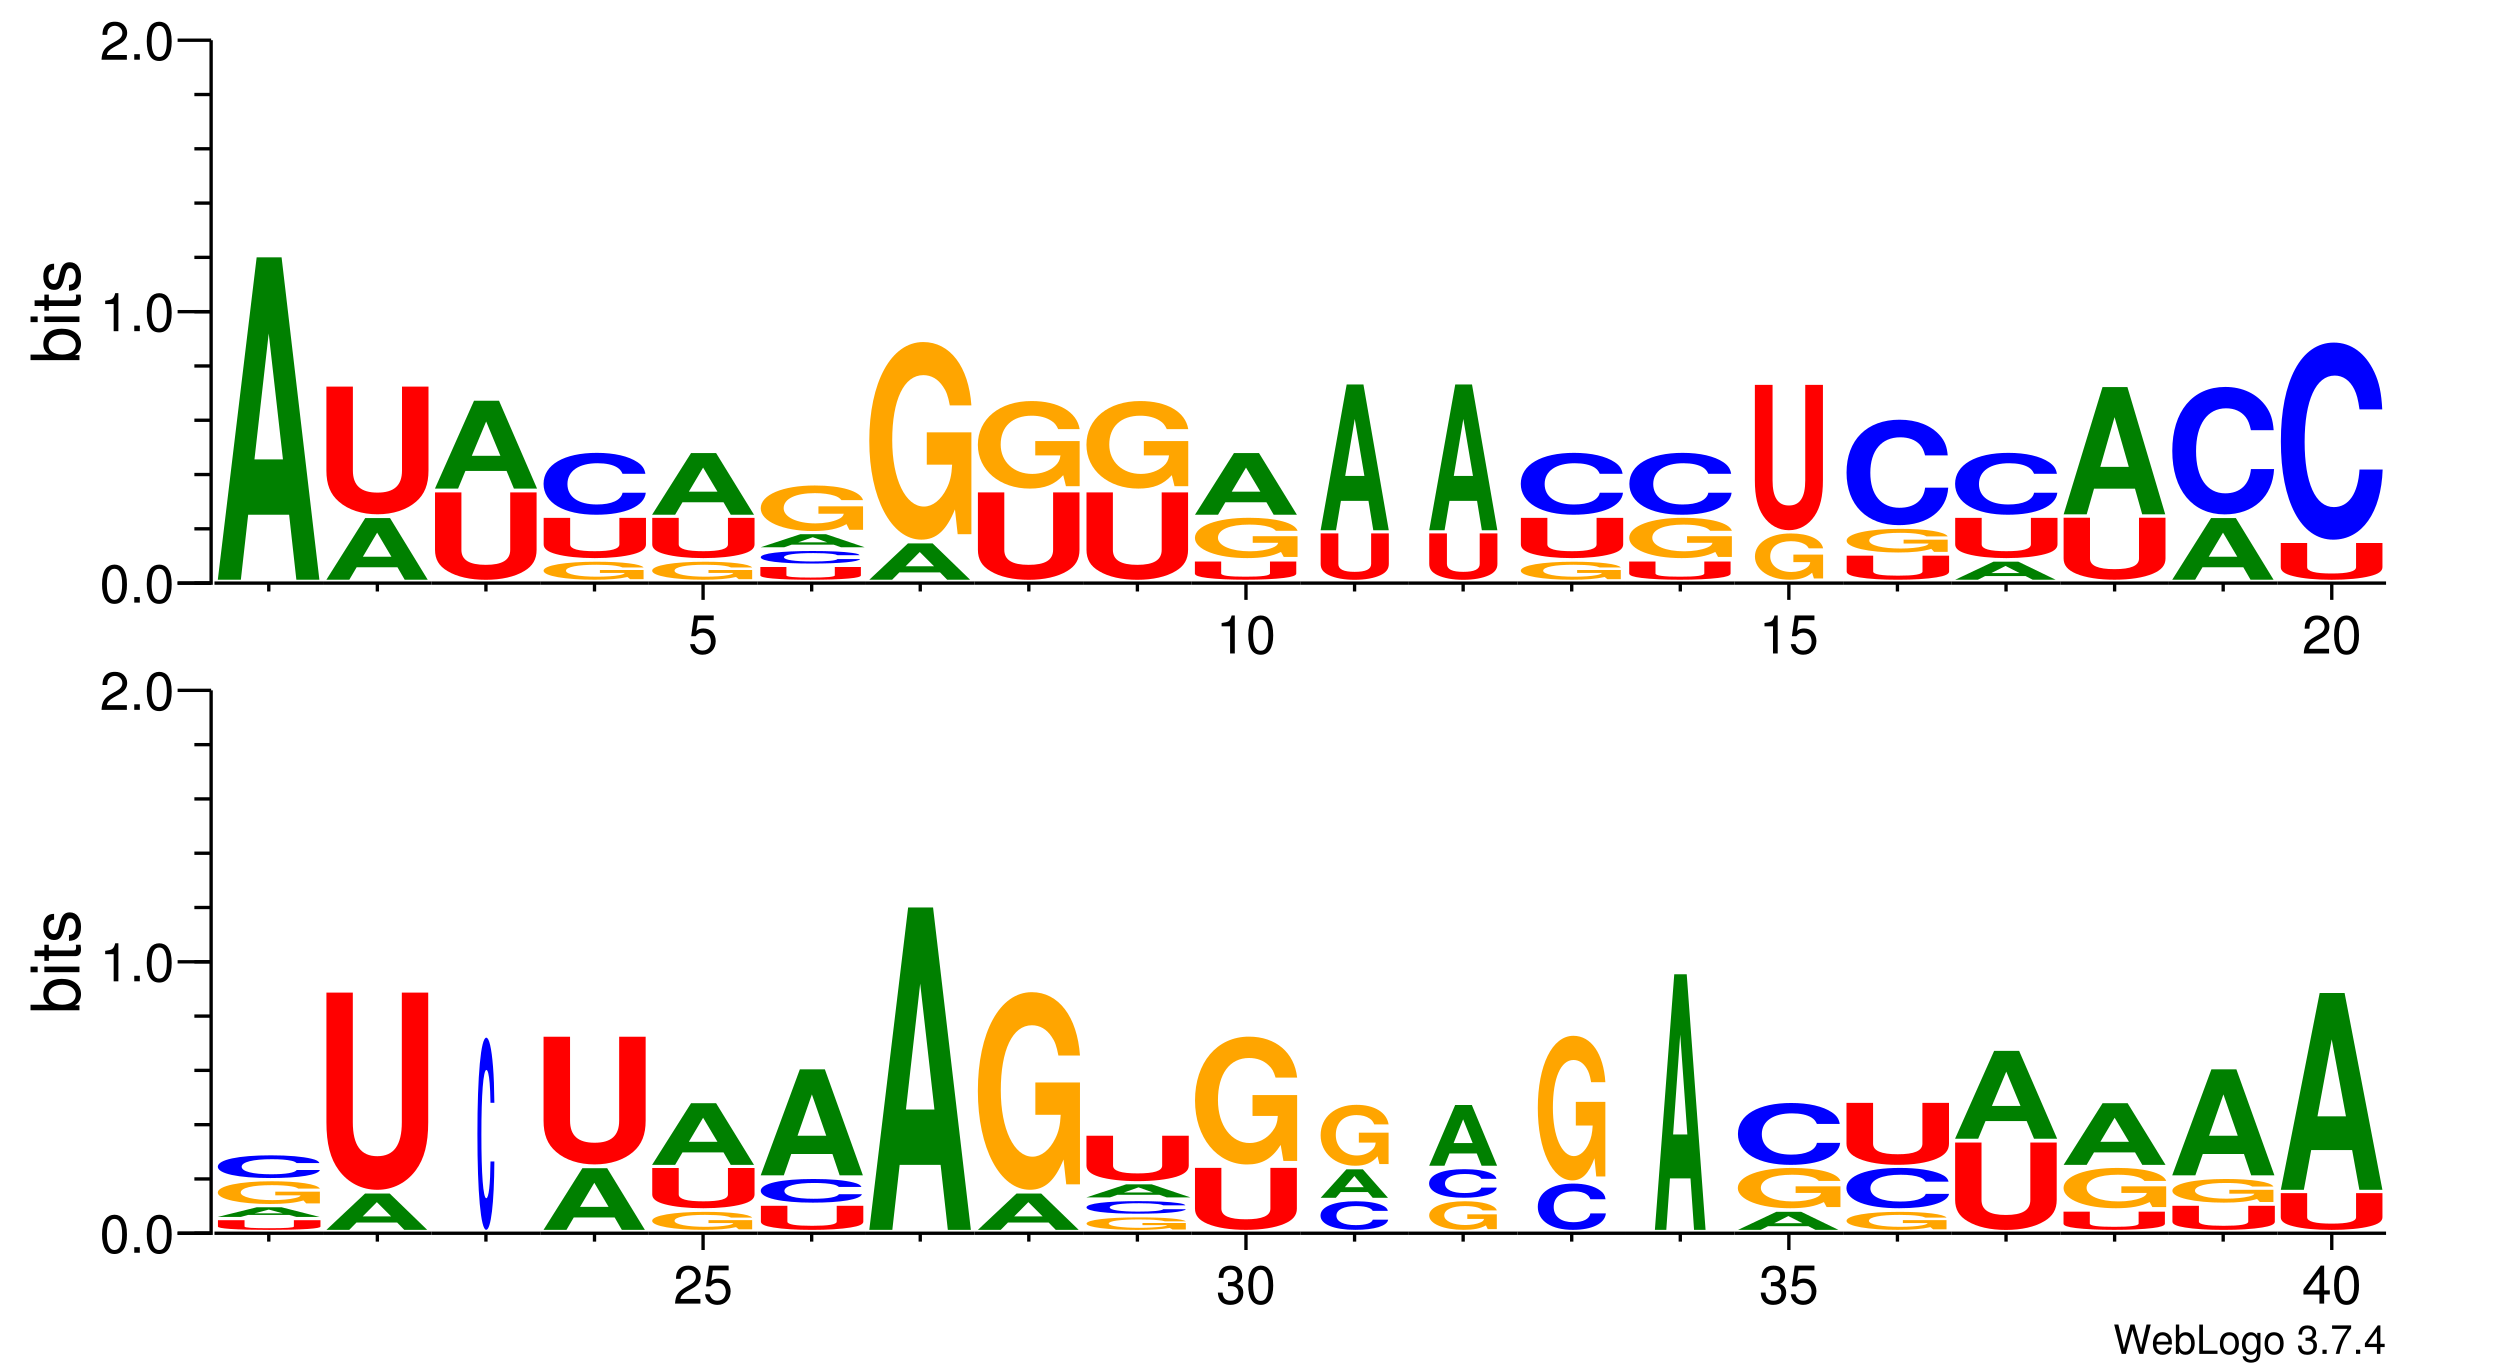 <?xml version="1.0" encoding="UTF-8"?>
<svg xmlns="http://www.w3.org/2000/svg" xmlns:xlink="http://www.w3.org/1999/xlink" width="373pt" height="204pt" viewBox="0 0 373 204" version="1.1">
<defs>
<g>
<symbol overflow="visible" id="glyph0-0">
<path style="stroke:none;" d=""/>
</symbol>
<symbol overflow="visible" id="glyph0-1">
<path style="stroke:none;" d="M 4.469 0 L 5.578 -4.375 L 4.953 -4.375 L 4.141 -0.828 L 3.156 -4.375 L 2.547 -4.375 L 1.578 -0.828 L 0.75 -4.375 L 0.125 -4.375 L 1.25 0 L 1.859 0 L 2.844 -3.594 L 3.859 0 Z M 4.469 0 "/>
</symbol>
<symbol overflow="visible" id="glyph0-2">
<path style="stroke:none;" d="M 3.078 -1.406 C 3.078 -1.891 3.047 -2.172 2.953 -2.406 C 2.75 -2.922 2.266 -3.234 1.688 -3.234 C 0.797 -3.234 0.234 -2.562 0.234 -1.531 C 0.234 -0.5 0.781 0.141 1.672 0.141 C 2.391 0.141 2.891 -0.266 3.016 -0.953 L 2.516 -0.953 C 2.375 -0.547 2.094 -0.328 1.688 -0.328 C 1.375 -0.328 1.094 -0.469 0.938 -0.734 C 0.812 -0.906 0.766 -1.094 0.766 -1.406 Z M 0.781 -1.812 C 0.812 -2.391 1.172 -2.766 1.672 -2.766 C 2.172 -2.766 2.547 -2.359 2.547 -1.844 C 2.547 -1.844 2.547 -1.828 2.531 -1.812 Z M 0.781 -1.812 "/>
</symbol>
<symbol overflow="visible" id="glyph0-3">
<path style="stroke:none;" d="M 0.328 -4.375 L 0.328 0 L 0.781 0 L 0.781 -0.406 C 1.016 -0.031 1.328 0.141 1.766 0.141 C 2.594 0.141 3.141 -0.547 3.141 -1.578 C 3.141 -2.609 2.625 -3.234 1.797 -3.234 C 1.359 -3.234 1.062 -3.078 0.828 -2.719 L 0.828 -4.375 Z M 1.703 -2.766 C 2.25 -2.766 2.609 -2.281 2.609 -1.531 C 2.609 -0.812 2.25 -0.328 1.703 -0.328 C 1.172 -0.328 0.828 -0.812 0.828 -1.547 C 0.828 -2.281 1.172 -2.766 1.703 -2.766 Z M 1.703 -2.766 "/>
</symbol>
<symbol overflow="visible" id="glyph0-4">
<path style="stroke:none;" d="M 1.031 -4.375 L 0.484 -4.375 L 0.484 0 L 3.203 0 L 3.203 -0.484 L 1.031 -0.484 Z M 1.031 -4.375 "/>
</symbol>
<symbol overflow="visible" id="glyph0-5">
<path style="stroke:none;" d="M 1.625 -3.234 C 0.75 -3.234 0.219 -2.609 0.219 -1.547 C 0.219 -0.484 0.75 0.141 1.641 0.141 C 2.516 0.141 3.062 -0.484 3.062 -1.531 C 3.062 -2.609 2.531 -3.234 1.625 -3.234 Z M 1.641 -2.766 C 2.203 -2.766 2.531 -2.312 2.531 -1.531 C 2.531 -0.797 2.188 -0.328 1.641 -0.328 C 1.078 -0.328 0.734 -0.781 0.734 -1.547 C 0.734 -2.297 1.078 -2.766 1.641 -2.766 Z M 1.641 -2.766 "/>
</symbol>
<symbol overflow="visible" id="glyph0-6">
<path style="stroke:none;" d="M 2.469 -3.141 L 2.469 -2.688 C 2.219 -3.062 1.906 -3.234 1.516 -3.234 C 0.719 -3.234 0.172 -2.531 0.172 -1.516 C 0.172 -1 0.312 -0.578 0.562 -0.281 C 0.797 -0.016 1.141 0.141 1.469 0.141 C 1.859 0.141 2.141 -0.031 2.422 -0.422 L 2.422 -0.266 C 2.422 0.156 2.375 0.422 2.25 0.594 C 2.109 0.781 1.859 0.891 1.547 0.891 C 1.312 0.891 1.109 0.828 0.984 0.719 C 0.859 0.625 0.812 0.547 0.781 0.359 L 0.281 0.359 C 0.328 0.953 0.797 1.312 1.531 1.312 C 2 1.312 2.406 1.156 2.609 0.906 C 2.844 0.625 2.938 0.219 2.938 -0.516 L 2.938 -3.141 Z M 1.562 -2.766 C 2.109 -2.766 2.422 -2.312 2.422 -1.531 C 2.422 -0.781 2.094 -0.328 1.578 -0.328 C 1.031 -0.328 0.703 -0.781 0.703 -1.547 C 0.703 -2.297 1.031 -2.766 1.562 -2.766 Z M 1.562 -2.766 "/>
</symbol>
<symbol overflow="visible" id="glyph0-7">
<path style="stroke:none;" d=""/>
</symbol>
<symbol overflow="visible" id="glyph0-8">
<path style="stroke:none;" d="M 1.328 -1.953 L 1.609 -1.953 C 2.203 -1.953 2.5 -1.688 2.5 -1.188 C 2.5 -0.641 2.172 -0.328 1.609 -0.328 C 1.031 -0.328 0.75 -0.625 0.719 -1.234 L 0.188 -1.234 C 0.219 -0.891 0.281 -0.672 0.375 -0.484 C 0.594 -0.078 1.016 0.141 1.594 0.141 C 2.469 0.141 3.031 -0.391 3.031 -1.188 C 3.031 -1.734 2.828 -2.031 2.312 -2.203 C 2.719 -2.359 2.906 -2.656 2.906 -3.078 C 2.906 -3.812 2.422 -4.25 1.609 -4.25 C 0.75 -4.25 0.297 -3.781 0.281 -2.875 L 0.812 -2.875 C 0.812 -3.141 0.844 -3.281 0.906 -3.406 C 1.031 -3.641 1.297 -3.797 1.625 -3.797 C 2.094 -3.797 2.375 -3.516 2.375 -3.062 C 2.375 -2.766 2.266 -2.594 2.031 -2.484 C 1.891 -2.438 1.703 -2.406 1.328 -2.406 Z M 1.328 -1.953 "/>
</symbol>
<symbol overflow="visible" id="glyph0-9">
<path style="stroke:none;" d="M 1.141 -0.625 L 0.516 -0.625 L 0.516 0 L 1.141 0 Z M 1.141 -0.625 "/>
</symbol>
<symbol overflow="visible" id="glyph0-10">
<path style="stroke:none;" d="M 3.125 -4.25 L 0.281 -4.25 L 0.281 -3.734 L 2.578 -3.734 C 1.562 -2.281 1.141 -1.391 0.828 0 L 1.391 0 C 1.625 -1.359 2.156 -2.531 3.125 -3.812 Z M 3.125 -4.25 "/>
</symbol>
<symbol overflow="visible" id="glyph0-11">
<path style="stroke:none;" d="M 1.969 -1.016 L 1.969 0 L 2.484 0 L 2.484 -1.016 L 3.125 -1.016 L 3.125 -1.5 L 2.484 -1.5 L 2.484 -4.25 L 2.094 -4.25 L 0.172 -1.578 L 0.172 -1.016 Z M 1.969 -1.5 L 0.625 -1.5 L 1.969 -3.359 Z M 1.969 -1.5 "/>
</symbol>
<symbol overflow="visible" id="glyph1-0">
<path style="stroke:none;" d=""/>
</symbol>
<symbol overflow="visible" id="glyph1-1">
<path style="stroke:none;" d="M 2.203 -5.672 C 1.672 -5.672 1.188 -5.438 0.891 -5.047 C 0.531 -4.547 0.344 -3.797 0.344 -2.75 C 0.344 -0.828 0.984 0.188 2.203 0.188 C 3.406 0.188 4.062 -0.828 4.062 -2.703 C 4.062 -3.797 3.875 -4.531 3.5 -5.047 C 3.203 -5.453 2.734 -5.672 2.203 -5.672 Z M 2.203 -5.047 C 2.953 -5.047 3.344 -4.281 3.344 -2.766 C 3.344 -1.156 2.969 -0.406 2.188 -0.406 C 1.438 -0.406 1.062 -1.188 1.062 -2.734 C 1.062 -4.281 1.438 -5.047 2.203 -5.047 Z M 2.203 -5.047 "/>
</symbol>
<symbol overflow="visible" id="glyph1-2">
<path style="stroke:none;" d="M 1.531 -0.828 L 0.703 -0.828 L 0.703 0 L 1.531 0 Z M 1.531 -0.828 "/>
</symbol>
<symbol overflow="visible" id="glyph1-3">
<path style="stroke:none;" d="M 2.078 -4.047 L 2.078 0 L 2.781 0 L 2.781 -5.672 L 2.312 -5.672 C 2.062 -4.797 1.906 -4.688 0.812 -4.547 L 0.812 -4.047 Z M 2.078 -4.047 "/>
</symbol>
<symbol overflow="visible" id="glyph1-4">
<path style="stroke:none;" d="M 4.047 -0.703 L 1.062 -0.703 C 1.141 -1.156 1.391 -1.453 2.094 -1.859 L 2.891 -2.297 C 3.688 -2.734 4.094 -3.312 4.094 -4.016 C 4.094 -4.484 3.891 -4.922 3.562 -5.219 C 3.219 -5.531 2.812 -5.672 2.266 -5.672 C 1.547 -5.672 1.016 -5.422 0.703 -4.938 C 0.5 -4.625 0.422 -4.281 0.406 -3.703 L 1.109 -3.703 C 1.125 -4.094 1.172 -4.312 1.266 -4.5 C 1.453 -4.844 1.828 -5.062 2.25 -5.062 C 2.891 -5.062 3.375 -4.594 3.375 -3.984 C 3.375 -3.547 3.109 -3.156 2.594 -2.875 L 1.859 -2.453 C 0.688 -1.781 0.344 -1.25 0.266 0 L 4.047 0 Z M 4.047 -0.703 "/>
</symbol>
<symbol overflow="visible" id="glyph1-5">
<path style="stroke:none;" d="M 3.812 -5.672 L 0.875 -5.672 L 0.453 -2.578 L 1.109 -2.578 C 1.438 -2.969 1.703 -3.109 2.141 -3.109 C 2.906 -3.109 3.391 -2.594 3.391 -1.75 C 3.391 -0.938 2.906 -0.438 2.141 -0.438 C 1.531 -0.438 1.156 -0.75 0.984 -1.391 L 0.281 -1.391 C 0.375 -0.922 0.453 -0.703 0.625 -0.5 C 0.938 -0.062 1.516 0.188 2.156 0.188 C 3.297 0.188 4.109 -0.641 4.109 -1.844 C 4.109 -2.969 3.359 -3.734 2.266 -3.734 C 1.875 -3.734 1.547 -3.625 1.219 -3.391 L 1.453 -4.969 L 3.812 -4.969 Z M 3.812 -5.672 "/>
</symbol>
<symbol overflow="visible" id="glyph1-6">
<path style="stroke:none;" d="M 1.766 -2.594 L 1.859 -2.594 L 2.156 -2.609 C 2.922 -2.609 3.328 -2.25 3.328 -1.578 C 3.328 -0.859 2.891 -0.438 2.156 -0.438 C 1.391 -0.438 1.016 -0.828 0.953 -1.641 L 0.25 -1.641 C 0.281 -1.188 0.375 -0.891 0.5 -0.641 C 0.797 -0.094 1.359 0.188 2.125 0.188 C 3.297 0.188 4.047 -0.516 4.047 -1.578 C 4.047 -2.297 3.766 -2.703 3.094 -2.938 C 3.609 -3.141 3.875 -3.547 3.875 -4.109 C 3.875 -5.094 3.234 -5.672 2.156 -5.672 C 1.016 -5.672 0.406 -5.047 0.375 -3.844 L 1.078 -3.844 C 1.094 -4.188 1.125 -4.375 1.203 -4.547 C 1.375 -4.859 1.719 -5.062 2.156 -5.062 C 2.781 -5.062 3.156 -4.688 3.156 -4.094 C 3.156 -3.688 3.016 -3.453 2.703 -3.312 C 2.516 -3.234 2.266 -3.203 1.766 -3.203 Z M 1.766 -2.594 "/>
</symbol>
<symbol overflow="visible" id="glyph1-7">
<path style="stroke:none;" d="M 2.609 -1.359 L 2.609 0 L 3.312 0 L 3.312 -1.359 L 4.156 -1.359 L 4.156 -1.984 L 3.312 -1.984 L 3.312 -5.672 L 2.797 -5.672 L 0.219 -2.109 L 0.219 -1.359 Z M 2.609 -1.984 L 0.844 -1.984 L 2.609 -4.469 Z M 2.609 -1.984 "/>
</symbol>
<symbol overflow="visible" id="glyph2-0">
<path style="stroke:none;" d=""/>
</symbol>
<symbol overflow="visible" id="glyph2-1">
<path style="stroke:none;" d="M -7.297 -0.547 L 0 -0.547 L 0 -1.297 L -0.672 -1.297 C -0.062 -1.688 0.234 -2.219 0.234 -2.953 C 0.234 -4.328 -0.906 -5.234 -2.641 -5.234 C -4.344 -5.234 -5.391 -4.375 -5.391 -2.984 C -5.391 -2.266 -5.125 -1.766 -4.531 -1.375 L -7.297 -1.375 Z M -4.609 -2.828 C -4.609 -3.766 -3.797 -4.359 -2.547 -4.359 C -1.359 -4.359 -0.547 -3.734 -0.547 -2.828 C -0.547 -1.953 -1.344 -1.375 -2.578 -1.375 C -3.812 -1.375 -4.609 -1.953 -4.609 -2.828 Z M -4.609 -2.828 "/>
</symbol>
<symbol overflow="visible" id="glyph2-2">
<path style="stroke:none;" d="M -5.234 -1.5 L -5.234 -0.672 L 0 -0.672 L 0 -1.5 Z M -7.297 -1.5 L -7.297 -0.656 L -6.234 -0.656 L -6.234 -1.5 Z M -7.297 -1.5 "/>
</symbol>
<symbol overflow="visible" id="glyph2-3">
<path style="stroke:none;" d="M -5.234 -2.547 L -5.234 -1.688 L -6.688 -1.688 L -6.688 -0.844 L -5.234 -0.844 L -5.234 -0.141 L -4.562 -0.141 L -4.562 -0.844 L -0.594 -0.844 C -0.062 -0.844 0.234 -1.203 0.234 -1.859 C 0.234 -2.062 0.203 -2.266 0.156 -2.547 L -0.547 -2.547 C -0.516 -2.438 -0.5 -2.297 -0.5 -2.141 C -0.5 -1.781 -0.594 -1.688 -0.969 -1.688 L -4.562 -1.688 L -4.562 -2.547 Z M -5.234 -2.547 "/>
</symbol>
<symbol overflow="visible" id="glyph2-4">
<path style="stroke:none;" d="M -3.781 -4.375 C -4.812 -4.375 -5.391 -3.688 -5.391 -2.484 C -5.391 -1.266 -4.766 -0.469 -3.797 -0.469 C -2.969 -0.469 -2.578 -0.891 -2.281 -2.125 L -2.094 -2.906 C -1.953 -3.484 -1.734 -3.719 -1.359 -3.719 C -0.875 -3.719 -0.547 -3.234 -0.547 -2.5 C -0.547 -2.047 -0.672 -1.672 -0.891 -1.453 C -1.047 -1.328 -1.188 -1.266 -1.562 -1.219 L -1.562 -0.344 C -0.344 -0.375 0.234 -1.062 0.234 -2.438 C 0.234 -3.75 -0.422 -4.594 -1.438 -4.594 C -2.203 -4.594 -2.641 -4.156 -2.891 -3.109 L -3.078 -2.312 C -3.234 -1.625 -3.453 -1.344 -3.828 -1.344 C -4.312 -1.344 -4.625 -1.766 -4.625 -2.453 C -4.625 -3.125 -4.328 -3.484 -3.781 -3.5 Z M -3.781 -4.375 "/>
</symbol>
<symbol overflow="visible" id="glyph3-0">
<path style="stroke:none;" d=""/>
</symbol>
<symbol overflow="visible" id="glyph3-1">
<path style="stroke:none;" d="M 11.219 -9.703 L 12.297 0 L 15.734 0 L 10.094 -48.109 L 6.375 -48.109 L 0.578 0 L 4.016 0 L 5.109 -9.703 Z M 10.297 -17.953 L 6.047 -17.953 L 8.172 -36.75 Z M 10.297 -17.953 "/>
</symbol>
<symbol overflow="visible" id="glyph4-0">
<path style="stroke:none;" d=""/>
</symbol>
<symbol overflow="visible" id="glyph4-1">
<path style="stroke:none;" d="M 11.188 -1.859 L 12.266 0 L 15.703 0 L 10.078 -9.203 L 6.375 -9.203 L 0.578 0 L 4 0 L 5.094 -1.859 Z M 10.281 -3.438 L 6.031 -3.438 L 8.156 -7.031 Z M 10.281 -3.438 "/>
</symbol>
<symbol overflow="visible" id="glyph5-0">
<path style="stroke:none;" d=""/>
</symbol>
<symbol overflow="visible" id="glyph5-1">
<path style="stroke:none;" d="M 13.281 -18.469 L 13.281 -5.953 C 13.281 -3.719 12.094 -2.656 9.625 -2.656 C 7.141 -2.656 5.953 -3.719 5.953 -5.953 L 5.953 -18.469 L 2 -18.469 L 2 -5.953 C 2 -3.875 2.578 -2.406 3.875 -1.297 C 5.266 -0.078 7.297 0.578 9.625 0.578 C 11.938 0.578 13.969 -0.078 15.375 -1.297 C 16.656 -2.406 17.234 -3.875 17.234 -5.953 L 17.234 -18.469 Z M 13.281 -18.469 "/>
</symbol>
<symbol overflow="visible" id="glyph6-0">
<path style="stroke:none;" d=""/>
</symbol>
<symbol overflow="visible" id="glyph6-1">
<path style="stroke:none;" d="M 13.203 -12.641 L 13.203 -4.078 C 13.203 -2.547 12.031 -1.828 9.562 -1.828 C 7.094 -1.828 5.922 -2.547 5.922 -4.078 L 5.922 -12.641 L 1.984 -12.641 L 1.984 -4.078 C 1.984 -2.656 2.562 -1.641 3.859 -0.891 C 5.234 -0.047 7.266 0.406 9.562 0.406 C 11.875 0.406 13.891 -0.047 15.281 -0.891 C 16.562 -1.641 17.141 -2.656 17.141 -4.078 L 17.141 -12.641 Z M 13.203 -12.641 "/>
</symbol>
<symbol overflow="visible" id="glyph7-0">
<path style="stroke:none;" d=""/>
</symbol>
<symbol overflow="visible" id="glyph7-1">
<path style="stroke:none;" d="M 11.266 -2.641 L 12.359 0 L 15.812 0 L 10.141 -13.109 L 6.406 -13.109 L 0.578 0 L 4.031 0 L 5.125 -2.641 Z M 10.344 -4.891 L 6.078 -4.891 L 8.219 -10.016 Z M 10.344 -4.891 "/>
</symbol>
<symbol overflow="visible" id="glyph8-0">
<path style="stroke:none;" d=""/>
</symbol>
<symbol overflow="visible" id="glyph8-1">
<path style="stroke:none;" d="M 15.859 -1.375 L 9.344 -1.375 L 9.344 -0.938 L 13.047 -0.938 C 12.969 -0.797 12.734 -0.703 12.25 -0.609 C 11.453 -0.453 10.219 -0.375 8.922 -0.375 C 6.219 -0.375 4.281 -0.734 4.281 -1.266 C 4.281 -1.828 6 -2.156 8.828 -2.156 C 10 -2.156 10.984 -2.109 11.719 -2 C 12.188 -1.938 12.422 -1.875 12.719 -1.75 L 15.859 -1.75 C 15.469 -2.266 12.734 -2.609 8.812 -2.609 C 4.125 -2.609 0.938 -2.062 0.938 -1.266 C 0.938 -0.484 4.156 0.078 8.547 0.078 C 10.734 0.078 12.203 -0.047 13.453 -0.328 L 13.859 0 L 15.859 0 Z M 15.859 -1.375 "/>
</symbol>
<symbol overflow="visible" id="glyph9-0">
<path style="stroke:none;" d=""/>
</symbol>
<symbol overflow="visible" id="glyph9-1">
<path style="stroke:none;" d="M 13.312 -5.812 L 13.312 -1.875 C 13.312 -1.172 12.125 -0.844 9.641 -0.844 C 7.156 -0.844 5.969 -1.172 5.969 -1.875 L 5.969 -5.812 L 2.016 -5.812 L 2.016 -1.875 C 2.016 -1.219 2.594 -0.75 3.891 -0.406 C 5.281 -0.031 7.312 0.188 9.641 0.188 C 11.969 0.188 14 -0.031 15.406 -0.406 C 16.703 -0.75 17.281 -1.219 17.281 -1.875 L 17.281 -5.812 Z M 13.312 -5.812 "/>
</symbol>
<symbol overflow="visible" id="glyph10-0">
<path style="stroke:none;" d=""/>
</symbol>
<symbol overflow="visible" id="glyph10-1">
<path style="stroke:none;" d="M 16.234 -5.828 C 16.109 -6.578 15.797 -7.062 15.062 -7.562 C 13.734 -8.453 11.594 -8.953 9 -8.953 C 4.094 -8.953 1.047 -7.172 1.047 -4.328 C 1.047 -1.5 4.062 0.281 8.906 0.281 C 13.203 0.281 16.094 -0.984 16.297 -3 L 12.828 -3 C 12.609 -1.891 11.203 -1.25 9 -1.25 C 6.234 -1.25 4.609 -2.375 4.609 -4.297 C 4.609 -6.25 6.312 -7.406 9.109 -7.406 C 10.359 -7.406 11.375 -7.188 12.047 -6.766 C 12.422 -6.516 12.609 -6.297 12.828 -5.828 Z M 16.234 -5.828 "/>
</symbol>
<symbol overflow="visible" id="glyph11-0">
<path style="stroke:none;" d=""/>
</symbol>
<symbol overflow="visible" id="glyph11-1">
<path style="stroke:none;" d="M 11.234 -1.859 L 12.312 0 L 15.781 0 L 10.125 -9.203 L 6.391 -9.203 L 0.578 0 L 4.016 0 L 5.109 -1.859 Z M 10.328 -3.438 L 6.062 -3.438 L 8.188 -7.031 Z M 10.328 -3.438 "/>
</symbol>
<symbol overflow="visible" id="glyph12-0">
<path style="stroke:none;" d=""/>
</symbol>
<symbol overflow="visible" id="glyph12-1">
<path style="stroke:none;" d="M 13.078 -1.844 L 13.078 -0.594 C 13.078 -0.375 11.906 -0.266 9.469 -0.266 C 7.031 -0.266 5.859 -0.375 5.859 -0.594 L 5.859 -1.844 L 1.969 -1.844 L 1.969 -0.594 C 1.969 -0.391 2.547 -0.234 3.812 -0.125 C 5.188 0 7.188 0.062 9.469 0.062 C 11.75 0.062 13.75 0 15.125 -0.125 C 16.406 -0.234 16.969 -0.391 16.969 -0.594 L 16.969 -1.844 Z M 13.078 -1.844 "/>
</symbol>
<symbol overflow="visible" id="glyph13-0">
<path style="stroke:none;" d=""/>
</symbol>
<symbol overflow="visible" id="glyph13-1">
<path style="stroke:none;" d="M 15.766 -1.188 C 15.656 -1.344 15.359 -1.438 14.641 -1.531 C 13.344 -1.719 11.266 -1.812 8.734 -1.812 C 3.984 -1.812 1.016 -1.453 1.016 -0.875 C 1.016 -0.297 3.953 0.062 8.656 0.062 C 12.828 0.062 15.625 -0.203 15.844 -0.609 L 12.469 -0.609 C 12.25 -0.375 10.891 -0.25 8.734 -0.25 C 6.062 -0.25 4.484 -0.484 4.484 -0.875 C 4.484 -1.266 6.125 -1.5 8.859 -1.5 C 10.062 -1.5 11.047 -1.453 11.703 -1.375 C 12.078 -1.328 12.25 -1.281 12.469 -1.188 Z M 15.766 -1.188 "/>
</symbol>
<symbol overflow="visible" id="glyph14-0">
<path style="stroke:none;" d=""/>
</symbol>
<symbol overflow="visible" id="glyph14-1">
<path style="stroke:none;" d="M 11.484 -0.391 L 12.594 0 L 16.125 0 L 10.344 -1.953 L 6.531 -1.953 L 0.594 0 L 4.109 0 L 5.234 -0.391 Z M 10.547 -0.734 L 6.188 -0.734 L 8.375 -1.5 Z M 10.547 -0.734 "/>
</symbol>
<symbol overflow="visible" id="glyph15-0">
<path style="stroke:none;" d=""/>
</symbol>
<symbol overflow="visible" id="glyph15-1">
<path style="stroke:none;" d="M 16.219 -3.484 L 9.562 -3.484 L 9.562 -2.375 L 13.344 -2.375 C 13.25 -2.016 13.031 -1.781 12.531 -1.562 C 11.703 -1.172 10.453 -0.938 9.125 -0.938 C 6.359 -0.938 4.375 -1.875 4.375 -3.203 C 4.375 -4.609 6.141 -5.453 9.031 -5.453 C 10.219 -5.453 11.219 -5.312 11.984 -5.062 C 12.453 -4.906 12.703 -4.75 13 -4.406 L 16.219 -4.406 C 15.812 -5.75 13.031 -6.594 9.016 -6.594 C 4.219 -6.594 0.953 -5.203 0.953 -3.188 C 0.953 -1.234 4.25 0.203 8.734 0.203 C 10.969 0.203 12.484 -0.109 13.75 -0.828 L 14.172 0.016 L 16.219 0.016 Z M 16.219 -3.484 "/>
</symbol>
<symbol overflow="visible" id="glyph16-0">
<path style="stroke:none;" d=""/>
</symbol>
<symbol overflow="visible" id="glyph16-1">
<path style="stroke:none;" d="M 11.141 -1.094 L 12.203 0 L 15.625 0 L 10.031 -5.422 L 6.344 -5.422 L 0.578 0 L 3.984 0 L 5.062 -1.094 Z M 10.234 -2.016 L 6 -2.016 L 8.109 -4.141 Z M 10.234 -2.016 "/>
</symbol>
<symbol overflow="visible" id="glyph17-0">
<path style="stroke:none;" d=""/>
</symbol>
<symbol overflow="visible" id="glyph17-1">
<path style="stroke:none;" d="M 16.188 -15.125 L 9.531 -15.125 L 9.531 -10.297 L 13.312 -10.297 C 13.234 -8.719 13 -7.75 12.5 -6.75 C 11.672 -5.062 10.422 -4.047 9.109 -4.047 C 6.359 -4.047 4.375 -8.141 4.375 -13.938 C 4.375 -19.984 6.125 -23.656 9.016 -23.656 C 10.203 -23.656 11.203 -23.078 11.953 -21.953 C 12.438 -21.266 12.688 -20.609 12.969 -19.141 L 16.188 -19.141 C 15.781 -24.938 13 -28.594 9 -28.594 C 4.219 -28.594 0.953 -22.609 0.953 -13.859 C 0.953 -5.328 4.234 0.891 8.719 0.891 C 10.953 0.891 12.453 -0.469 13.734 -3.625 L 14.141 0.078 L 16.188 0.078 Z M 16.188 -15.125 "/>
</symbol>
<symbol overflow="visible" id="glyph18-0">
<path style="stroke:none;" d=""/>
</symbol>
<symbol overflow="visible" id="glyph18-1">
<path style="stroke:none;" d="M 16.141 -6.703 L 9.516 -6.703 L 9.516 -4.562 L 13.281 -4.562 C 13.188 -3.859 12.969 -3.438 12.469 -2.984 C 11.641 -2.234 10.391 -1.797 9.078 -1.797 C 6.328 -1.797 4.359 -3.609 4.359 -6.172 C 4.359 -8.859 6.109 -10.484 8.984 -10.484 C 10.172 -10.484 11.172 -10.219 11.922 -9.719 C 12.391 -9.422 12.641 -9.125 12.938 -8.484 L 16.141 -8.484 C 15.734 -11.047 12.969 -12.672 8.969 -12.672 C 4.203 -12.672 0.953 -10.016 0.953 -6.141 C 0.953 -2.359 4.219 0.391 8.703 0.391 C 10.922 0.391 12.422 -0.203 13.688 -1.609 L 14.094 0.031 L 16.141 0.031 Z M 16.141 -6.703 "/>
</symbol>
<symbol overflow="visible" id="glyph19-0">
<path style="stroke:none;" d=""/>
</symbol>
<symbol overflow="visible" id="glyph19-1">
<path style="stroke:none;" d="M 13.188 -2.641 L 13.188 -0.859 C 13.188 -0.531 12 -0.375 9.547 -0.375 C 7.094 -0.375 5.906 -0.531 5.906 -0.859 L 5.906 -2.641 L 1.984 -2.641 L 1.984 -0.859 C 1.984 -0.547 2.562 -0.344 3.844 -0.188 C 5.234 -0.016 7.25 0.078 9.547 0.078 C 11.844 0.078 13.859 -0.016 15.25 -0.188 C 16.531 -0.344 17.109 -0.547 17.109 -0.859 L 17.109 -2.641 Z M 13.188 -2.641 "/>
</symbol>
<symbol overflow="visible" id="glyph20-0">
<path style="stroke:none;" d=""/>
</symbol>
<symbol overflow="visible" id="glyph20-1">
<path style="stroke:none;" d="M 16.266 -3.078 L 9.578 -3.078 L 9.578 -2.094 L 13.375 -2.094 C 13.297 -1.781 13.062 -1.578 12.562 -1.375 C 11.734 -1.031 10.484 -0.828 9.156 -0.828 C 6.375 -0.828 4.391 -1.656 4.391 -2.844 C 4.391 -4.078 6.156 -4.812 9.062 -4.812 C 10.25 -4.812 11.25 -4.703 12.016 -4.469 C 12.484 -4.328 12.734 -4.203 13.031 -3.891 L 16.266 -3.891 C 15.859 -5.078 13.062 -5.828 9.031 -5.828 C 4.234 -5.828 0.953 -4.609 0.953 -2.828 C 0.953 -1.078 4.25 0.188 8.766 0.188 C 11 0.188 12.516 -0.094 13.797 -0.734 L 14.203 0.016 L 16.266 0.016 Z M 16.266 -3.078 "/>
</symbol>
<symbol overflow="visible" id="glyph21-0">
<path style="stroke:none;" d=""/>
</symbol>
<symbol overflow="visible" id="glyph21-1">
<path style="stroke:none;" d="M 8.875 -6.703 L 8.875 -2.156 C 8.875 -1.344 8.078 -0.969 6.422 -0.969 C 4.766 -0.969 3.984 -1.344 3.984 -2.156 L 3.984 -6.703 L 1.344 -6.703 L 1.344 -2.156 C 1.344 -1.406 1.719 -0.875 2.594 -0.469 C 3.516 -0.031 4.875 0.219 6.422 0.219 C 7.984 0.219 9.328 -0.031 10.266 -0.469 C 11.125 -0.875 11.516 -1.406 11.516 -2.156 L 11.516 -6.703 Z M 8.875 -6.703 "/>
</symbol>
<symbol overflow="visible" id="glyph22-0">
<path style="stroke:none;" d=""/>
</symbol>
<symbol overflow="visible" id="glyph22-1">
<path style="stroke:none;" d="M 7.531 -4.391 L 8.25 0 L 10.562 0 L 6.781 -21.75 L 4.281 -21.75 L 0.391 0 L 2.688 0 L 3.422 -4.391 Z M 6.922 -8.109 L 4.062 -8.109 L 5.484 -16.609 Z M 6.922 -8.109 "/>
</symbol>
<symbol overflow="visible" id="glyph23-0">
<path style="stroke:none;" d=""/>
</symbol>
<symbol overflow="visible" id="glyph23-1">
<path style="stroke:none;" d="M 10.812 -3.547 L 6.375 -3.547 L 6.375 -2.422 L 8.891 -2.422 C 8.828 -2.047 8.688 -1.812 8.344 -1.578 C 7.797 -1.188 6.969 -0.953 6.078 -0.953 C 4.234 -0.953 2.922 -1.906 2.922 -3.266 C 2.922 -4.688 4.094 -5.547 6.016 -5.547 C 6.812 -5.547 7.484 -5.406 7.984 -5.141 C 8.297 -4.984 8.469 -4.828 8.672 -4.484 L 10.812 -4.484 C 10.531 -5.844 8.688 -6.703 6 -6.703 C 2.812 -6.703 0.641 -5.297 0.641 -3.25 C 0.641 -1.25 2.828 0.203 5.828 0.203 C 7.312 0.203 8.312 -0.109 9.172 -0.844 L 9.438 0.016 L 10.812 0.016 Z M 10.812 -3.547 "/>
</symbol>
<symbol overflow="visible" id="glyph24-0">
<path style="stroke:none;" d=""/>
</symbol>
<symbol overflow="visible" id="glyph24-1">
<path style="stroke:none;" d="M 8.844 -21.031 L 8.844 -6.781 C 8.844 -4.25 8.062 -3.031 6.406 -3.031 C 4.766 -3.031 3.969 -4.25 3.969 -6.781 L 3.969 -21.031 L 1.328 -21.031 L 1.328 -6.781 C 1.328 -4.422 1.719 -2.734 2.578 -1.469 C 3.516 -0.094 4.859 0.656 6.406 0.656 C 7.953 0.656 9.312 -0.094 10.234 -1.469 C 11.094 -2.734 11.484 -4.422 11.484 -6.781 L 11.484 -21.031 Z M 8.844 -21.031 "/>
</symbol>
<symbol overflow="visible" id="glyph25-0">
<path style="stroke:none;" d=""/>
</symbol>
<symbol overflow="visible" id="glyph25-1">
<path style="stroke:none;" d="M 13.328 -3.484 L 13.328 -1.125 C 13.328 -0.703 12.141 -0.5 9.656 -0.5 C 7.172 -0.5 5.969 -0.703 5.969 -1.125 L 5.969 -3.484 L 2.016 -3.484 L 2.016 -1.125 C 2.016 -0.734 2.594 -0.453 3.891 -0.25 C 5.281 -0.016 7.328 0.109 9.656 0.109 C 11.969 0.109 14.016 -0.016 15.406 -0.25 C 16.703 -0.453 17.297 -0.734 17.297 -1.125 L 17.297 -3.484 Z M 13.328 -3.484 "/>
</symbol>
<symbol overflow="visible" id="glyph26-0">
<path style="stroke:none;" d=""/>
</symbol>
<symbol overflow="visible" id="glyph26-1">
<path style="stroke:none;" d="M 16.031 -1.812 L 9.453 -1.812 L 9.453 -1.234 L 13.188 -1.234 C 13.094 -1.047 12.875 -0.922 12.375 -0.812 C 11.562 -0.609 10.328 -0.484 9.016 -0.484 C 6.297 -0.484 4.328 -0.969 4.328 -1.672 C 4.328 -2.391 6.062 -2.828 8.922 -2.828 C 10.094 -2.828 11.094 -2.766 11.844 -2.625 C 12.312 -2.547 12.562 -2.469 12.859 -2.297 L 16.031 -2.297 C 15.625 -2.984 12.875 -3.422 8.906 -3.422 C 4.172 -3.422 0.953 -2.703 0.953 -1.656 C 0.953 -0.641 4.188 0.109 8.641 0.109 C 10.844 0.109 12.328 -0.062 13.594 -0.438 L 14 0.016 L 16.031 0.016 Z M 16.031 -1.812 "/>
</symbol>
<symbol overflow="visible" id="glyph27-0">
<path style="stroke:none;" d=""/>
</symbol>
<symbol overflow="visible" id="glyph27-1">
<path style="stroke:none;" d="M 16.141 -9.938 C 16.031 -11.234 15.719 -12.062 14.984 -12.906 C 13.656 -14.422 11.531 -15.266 8.953 -15.266 C 4.078 -15.266 1.047 -12.234 1.047 -7.375 C 1.047 -2.562 4.047 0.469 8.859 0.469 C 13.141 0.469 16 -1.688 16.219 -5.125 L 12.766 -5.125 C 12.547 -3.219 11.156 -2.125 8.953 -2.125 C 6.203 -2.125 4.594 -4.062 4.594 -7.344 C 4.594 -10.656 6.266 -12.641 9.062 -12.641 C 10.297 -12.641 11.312 -12.266 11.984 -11.547 C 12.359 -11.125 12.547 -10.734 12.766 -9.938 Z M 16.141 -9.938 "/>
</symbol>
<symbol overflow="visible" id="glyph28-0">
<path style="stroke:none;" d=""/>
</symbol>
<symbol overflow="visible" id="glyph28-1">
<path style="stroke:none;" d="M 11.094 -0.547 L 12.156 0 L 15.578 0 L 10 -2.703 L 6.312 -2.703 L 0.578 0 L 3.969 0 L 5.047 -0.547 Z M 10.188 -1 L 5.984 -1 L 8.094 -2.062 Z M 10.188 -1 "/>
</symbol>
<symbol overflow="visible" id="glyph29-0">
<path style="stroke:none;" d=""/>
</symbol>
<symbol overflow="visible" id="glyph29-1">
<path style="stroke:none;" d="M 13.25 -8.969 L 13.25 -2.891 C 13.25 -1.812 12.062 -1.297 9.594 -1.297 C 7.125 -1.297 5.938 -1.812 5.938 -2.891 L 5.938 -8.969 L 2 -8.969 L 2 -2.891 C 2 -1.891 2.578 -1.172 3.859 -0.625 C 5.266 -0.031 7.281 0.281 9.594 0.281 C 11.906 0.281 13.938 -0.031 15.328 -0.625 C 16.625 -1.172 17.203 -1.891 17.203 -2.891 L 17.203 -8.969 Z M 13.25 -8.969 "/>
</symbol>
<symbol overflow="visible" id="glyph30-0">
<path style="stroke:none;" d=""/>
</symbol>
<symbol overflow="visible" id="glyph30-1">
<path style="stroke:none;" d="M 11.219 -3.828 L 12.297 0 L 15.734 0 L 10.094 -18.984 L 6.375 -18.984 L 0.578 0 L 4.016 0 L 5.109 -3.828 Z M 10.297 -7.078 L 6.047 -7.078 L 8.172 -14.5 Z M 10.297 -7.078 "/>
</symbol>
<symbol overflow="visible" id="glyph31-0">
<path style="stroke:none;" d=""/>
</symbol>
<symbol overflow="visible" id="glyph31-1">
<path style="stroke:none;" d="M 16.172 -11.984 C 16.047 -13.562 15.734 -14.547 15 -15.578 C 13.672 -17.406 11.547 -18.438 8.953 -18.438 C 4.078 -18.438 1.047 -14.781 1.047 -8.906 C 1.047 -3.078 4.047 0.578 8.859 0.578 C 13.156 0.578 16.016 -2.047 16.234 -6.188 L 12.781 -6.188 C 12.562 -3.875 11.172 -2.562 8.953 -2.562 C 6.203 -2.562 4.594 -4.906 4.594 -8.859 C 4.594 -12.859 6.281 -15.25 9.078 -15.25 C 10.312 -15.25 11.328 -14.797 12 -13.938 C 12.375 -13.438 12.562 -12.953 12.781 -11.984 Z M 16.172 -11.984 "/>
</symbol>
<symbol overflow="visible" id="glyph32-0">
<path style="stroke:none;" d=""/>
</symbol>
<symbol overflow="visible" id="glyph32-1">
<path style="stroke:none;" d="M 13.234 -5.312 L 13.234 -1.719 C 13.234 -1.078 12.062 -0.766 9.594 -0.766 C 7.125 -0.766 5.938 -1.078 5.938 -1.719 L 5.938 -5.312 L 2 -5.312 L 2 -1.719 C 2 -1.109 2.578 -0.688 3.859 -0.375 C 5.25 -0.016 7.281 0.172 9.594 0.172 C 11.891 0.172 13.922 -0.016 15.312 -0.375 C 16.594 -0.688 17.172 -1.109 17.172 -1.719 L 17.172 -5.312 Z M 13.234 -5.312 "/>
</symbol>
<symbol overflow="visible" id="glyph33-0">
<path style="stroke:none;" d=""/>
</symbol>
<symbol overflow="visible" id="glyph33-1">
<path style="stroke:none;" d="M 16.172 -18.547 C 16.047 -20.969 15.734 -22.516 15 -24.094 C 13.672 -26.938 11.547 -28.516 8.953 -28.516 C 4.078 -28.516 1.047 -22.859 1.047 -13.781 C 1.047 -4.766 4.047 0.891 8.859 0.891 C 13.156 0.891 16.016 -3.156 16.234 -9.578 L 12.781 -9.578 C 12.562 -6 11.172 -3.969 8.953 -3.969 C 6.203 -3.969 4.594 -7.578 4.594 -13.703 C 4.594 -19.891 6.281 -23.594 9.078 -23.594 C 10.312 -23.594 11.328 -22.891 12 -21.547 C 12.375 -20.781 12.562 -20.047 12.781 -18.547 Z M 16.172 -18.547 "/>
</symbol>
<symbol overflow="visible" id="glyph34-0">
<path style="stroke:none;" d=""/>
</symbol>
<symbol overflow="visible" id="glyph34-1">
<path style="stroke:none;" d="M 13.344 -1.406 L 13.344 -0.453 C 13.344 -0.281 12.156 -0.203 9.656 -0.203 C 7.172 -0.203 5.984 -0.281 5.984 -0.453 L 5.984 -1.406 L 2.016 -1.406 L 2.016 -0.453 C 2.016 -0.297 2.594 -0.188 3.891 -0.094 C 5.297 0 7.328 0.047 9.656 0.047 C 11.984 0.047 14.031 0 15.438 -0.094 C 16.734 -0.188 17.312 -0.297 17.312 -0.453 L 17.312 -1.406 Z M 13.344 -1.406 "/>
</symbol>
<symbol overflow="visible" id="glyph35-0">
<path style="stroke:none;" d=""/>
</symbol>
<symbol overflow="visible" id="glyph35-1">
<path style="stroke:none;" d="M 11.234 -0.297 L 12.312 0 L 15.766 0 L 10.109 -1.438 L 6.391 -1.438 L 0.578 0 L 4.016 0 L 5.109 -0.297 Z M 10.312 -0.531 L 6.047 -0.531 L 8.188 -1.094 Z M 10.312 -0.531 "/>
</symbol>
<symbol overflow="visible" id="glyph36-0">
<path style="stroke:none;" d=""/>
</symbol>
<symbol overflow="visible" id="glyph36-1">
<path style="stroke:none;" d="M 16.188 -1.734 L 9.531 -1.734 L 9.531 -1.188 L 13.312 -1.188 C 13.234 -1 13 -0.891 12.5 -0.781 C 11.672 -0.578 10.422 -0.469 9.109 -0.469 C 6.359 -0.469 4.375 -0.938 4.375 -1.594 C 4.375 -2.297 6.125 -2.703 9.016 -2.703 C 10.203 -2.703 11.203 -2.641 11.953 -2.516 C 12.438 -2.438 12.688 -2.359 12.969 -2.188 L 16.188 -2.188 C 15.781 -2.859 13 -3.281 9 -3.281 C 4.219 -3.281 0.953 -2.594 0.953 -1.594 C 0.953 -0.609 4.234 0.109 8.719 0.109 C 10.953 0.109 12.453 -0.047 13.734 -0.422 L 14.141 0.016 L 16.188 0.016 Z M 16.188 -1.734 "/>
</symbol>
<symbol overflow="visible" id="glyph37-0">
<path style="stroke:none;" d=""/>
</symbol>
<symbol overflow="visible" id="glyph37-1">
<path style="stroke:none;" d="M 16.203 -2.125 C 16.094 -2.406 15.781 -2.594 15.047 -2.766 C 13.719 -3.094 11.578 -3.281 8.984 -3.281 C 4.094 -3.281 1.047 -2.625 1.047 -1.578 C 1.047 -0.547 4.062 0.109 8.891 0.109 C 13.188 0.109 16.062 -0.359 16.281 -1.094 L 12.812 -1.094 C 12.594 -0.688 11.188 -0.453 8.984 -0.453 C 6.234 -0.453 4.609 -0.875 4.609 -1.578 C 4.609 -2.281 6.297 -2.703 9.109 -2.703 C 10.344 -2.703 11.359 -2.625 12.031 -2.469 C 12.406 -2.391 12.594 -2.297 12.812 -2.125 Z M 16.203 -2.125 "/>
</symbol>
<symbol overflow="visible" id="glyph38-0">
<path style="stroke:none;" d=""/>
</symbol>
<symbol overflow="visible" id="glyph38-1">
<path style="stroke:none;" d="M 13.25 -28.516 L 13.25 -9.188 C 13.25 -5.75 12.062 -4.109 9.594 -4.109 C 7.125 -4.109 5.938 -5.75 5.938 -9.188 L 5.938 -28.516 L 2 -28.516 L 2 -9.188 C 2 -5.984 2.578 -3.719 3.859 -2 C 5.25 -0.125 7.281 0.906 9.594 0.906 C 11.906 0.906 13.922 -0.125 15.328 -2 C 16.609 -3.719 17.188 -5.984 17.188 -9.188 L 17.188 -28.516 Z M 13.25 -28.516 "/>
</symbol>
<symbol overflow="visible" id="glyph39-0">
<path style="stroke:none;" d=""/>
</symbol>
<symbol overflow="visible" id="glyph39-1">
<path style="stroke:none;" d="M 2.703 -18.094 C 2.672 -20.453 2.625 -21.953 2.5 -23.5 C 2.281 -26.266 1.922 -27.812 1.5 -27.812 C 0.688 -27.812 0.172 -22.297 0.172 -13.438 C 0.172 -4.656 0.672 0.859 1.484 0.859 C 2.188 0.859 2.672 -3.078 2.703 -9.344 L 2.125 -9.344 C 2.094 -5.859 1.859 -3.859 1.5 -3.859 C 1.031 -3.859 0.766 -7.391 0.766 -13.359 C 0.766 -19.406 1.047 -23 1.516 -23 C 1.719 -23 1.891 -22.328 2 -21.016 C 2.062 -20.266 2.094 -19.547 2.125 -18.094 Z M 2.703 -18.094 "/>
</symbol>
<symbol overflow="visible" id="glyph40-0">
<path style="stroke:none;" d=""/>
</symbol>
<symbol overflow="visible" id="glyph40-1">
<path style="stroke:none;" d="M 16.047 -2.234 C 15.938 -2.516 15.625 -2.703 14.891 -2.891 C 13.578 -3.234 11.453 -3.422 8.891 -3.422 C 4.047 -3.422 1.031 -2.75 1.031 -1.656 C 1.031 -0.578 4.031 0.109 8.797 0.109 C 13.062 0.109 15.906 -0.375 16.125 -1.156 L 12.688 -1.156 C 12.469 -0.719 11.078 -0.469 8.891 -0.469 C 6.172 -0.469 4.562 -0.906 4.562 -1.641 C 4.562 -2.391 6.234 -2.828 9.016 -2.828 C 10.234 -2.828 11.25 -2.75 11.906 -2.594 C 12.281 -2.5 12.469 -2.406 12.688 -2.234 Z M 16.047 -2.234 "/>
</symbol>
<symbol overflow="visible" id="glyph41-0">
<path style="stroke:none;" d=""/>
</symbol>
<symbol overflow="visible" id="glyph41-1">
<path style="stroke:none;" d="M 11.281 -3.188 L 12.359 0 L 15.828 0 L 10.156 -15.812 L 6.422 -15.812 L 0.578 0 L 4.031 0 L 5.141 -3.188 Z M 10.359 -5.906 L 6.078 -5.906 L 8.219 -12.078 Z M 10.359 -5.906 "/>
</symbol>
<symbol overflow="visible" id="glyph42-0">
<path style="stroke:none;" d=""/>
</symbol>
<symbol overflow="visible" id="glyph42-1">
<path style="stroke:none;" d="M 15.75 -0.969 L 9.281 -0.969 L 9.281 -0.656 L 12.969 -0.656 C 12.875 -0.547 12.656 -0.5 12.156 -0.422 C 11.359 -0.328 10.141 -0.25 8.859 -0.25 C 6.188 -0.25 4.25 -0.516 4.25 -0.891 C 4.25 -1.266 5.953 -1.5 8.781 -1.5 C 9.922 -1.5 10.906 -1.469 11.625 -1.391 C 12.094 -1.359 12.344 -1.312 12.625 -1.219 L 15.75 -1.219 C 15.359 -1.578 12.656 -1.812 8.75 -1.812 C 4.094 -1.812 0.938 -1.438 0.938 -0.875 C 0.938 -0.344 4.125 0.062 8.484 0.062 C 10.656 0.062 12.125 -0.031 13.359 -0.234 L 13.766 0 L 15.75 0 Z M 15.75 -0.969 "/>
</symbol>
<symbol overflow="visible" id="glyph43-0">
<path style="stroke:none;" d=""/>
</symbol>
<symbol overflow="visible" id="glyph43-1">
<path style="stroke:none;" d="M 13.297 -6.578 L 13.297 -2.125 C 13.297 -1.328 12.109 -0.953 9.625 -0.953 C 7.156 -0.953 5.969 -1.328 5.969 -2.125 L 5.969 -6.578 L 2 -6.578 L 2 -2.125 C 2 -1.375 2.594 -0.859 3.875 -0.453 C 5.281 -0.031 7.312 0.203 9.625 0.203 C 11.953 0.203 13.984 -0.031 15.391 -0.453 C 16.672 -0.859 17.266 -1.375 17.266 -2.125 L 17.266 -6.578 Z M 13.297 -6.578 "/>
</symbol>
<symbol overflow="visible" id="glyph44-0">
<path style="stroke:none;" d=""/>
</symbol>
<symbol overflow="visible" id="glyph44-1">
<path style="stroke:none;" d="M 16.188 -9.781 L 9.531 -9.781 L 9.531 -6.672 L 13.312 -6.672 C 13.234 -5.641 13 -5.016 12.5 -4.375 C 11.672 -3.266 10.422 -2.625 9.109 -2.625 C 6.359 -2.625 4.375 -5.266 4.375 -9.016 C 4.375 -12.938 6.125 -15.312 9.016 -15.312 C 10.203 -15.312 11.203 -14.938 11.953 -14.203 C 12.438 -13.766 12.688 -13.328 12.969 -12.391 L 16.188 -12.391 C 15.781 -16.125 13 -18.5 9 -18.5 C 4.219 -18.5 0.953 -14.625 0.953 -8.969 C 0.953 -3.453 4.234 0.578 8.719 0.578 C 10.953 0.578 12.453 -0.297 13.734 -2.344 L 14.141 0.047 L 16.188 0.047 Z M 16.188 -9.781 "/>
</symbol>
<symbol overflow="visible" id="glyph45-0">
<path style="stroke:none;" d=""/>
</symbol>
<symbol overflow="visible" id="glyph45-1">
<path style="stroke:none;" d="M 10.734 -2.703 C 10.656 -3.047 10.453 -3.266 9.969 -3.5 C 9.094 -3.922 7.672 -4.141 5.953 -4.141 C 2.703 -4.141 0.688 -3.328 0.688 -2 C 0.688 -0.688 2.688 0.125 5.891 0.125 C 8.734 0.125 10.641 -0.453 10.781 -1.391 L 8.484 -1.391 C 8.344 -0.875 7.422 -0.578 5.953 -0.578 C 4.125 -0.578 3.062 -1.109 3.062 -1.984 C 3.062 -2.891 4.172 -3.422 6.031 -3.422 C 6.844 -3.422 7.531 -3.328 7.969 -3.125 C 8.219 -3.016 8.344 -2.922 8.484 -2.703 Z M 10.734 -2.703 "/>
</symbol>
<symbol overflow="visible" id="glyph46-0">
<path style="stroke:none;" d=""/>
</symbol>
<symbol overflow="visible" id="glyph46-1">
<path style="stroke:none;" d="M 7.438 -0.859 L 8.156 0 L 10.438 0 L 6.688 -4.25 L 4.234 -4.25 L 0.391 0 L 2.656 0 L 3.391 -0.859 Z M 6.828 -1.578 L 4 -1.578 L 5.422 -3.25 Z M 6.828 -1.578 "/>
</symbol>
<symbol overflow="visible" id="glyph47-0">
<path style="stroke:none;" d=""/>
</symbol>
<symbol overflow="visible" id="glyph47-1">
<path style="stroke:none;" d="M 10.781 -4.656 L 6.344 -4.656 L 6.344 -3.172 L 8.859 -3.172 C 8.812 -2.688 8.656 -2.391 8.328 -2.078 C 7.781 -1.562 6.938 -1.25 6.062 -1.25 C 4.234 -1.25 2.906 -2.516 2.906 -4.297 C 2.906 -6.156 4.078 -7.281 6 -7.281 C 6.797 -7.281 7.453 -7.109 7.953 -6.766 C 8.281 -6.547 8.438 -6.344 8.641 -5.891 L 10.781 -5.891 C 10.5 -7.688 8.656 -8.812 5.984 -8.812 C 2.797 -8.812 0.641 -6.969 0.641 -4.266 C 0.641 -1.641 2.812 0.281 5.812 0.281 C 7.297 0.281 8.297 -0.141 9.141 -1.125 L 9.406 0.031 L 10.781 0.031 Z M 10.781 -4.656 "/>
</symbol>
<symbol overflow="visible" id="glyph48-0">
<path style="stroke:none;" d=""/>
</symbol>
<symbol overflow="visible" id="glyph48-1">
<path style="stroke:none;" d="M 10.734 -2.188 L 6.328 -2.188 L 6.328 -1.5 L 8.828 -1.5 C 8.766 -1.266 8.625 -1.125 8.281 -0.984 C 7.75 -0.734 6.906 -0.594 6.031 -0.594 C 4.219 -0.594 2.891 -1.188 2.891 -2.016 C 2.891 -2.891 4.062 -3.422 5.984 -3.422 C 6.766 -3.422 7.422 -3.344 7.922 -3.188 C 8.234 -3.078 8.406 -2.984 8.609 -2.781 L 10.734 -2.781 C 10.453 -3.609 8.625 -4.141 5.969 -4.141 C 2.797 -4.141 0.641 -3.281 0.641 -2.016 C 0.641 -0.766 2.812 0.125 5.781 0.125 C 7.266 0.125 8.25 -0.062 9.109 -0.531 L 9.375 0.016 L 10.734 0.016 Z M 10.734 -2.188 "/>
</symbol>
<symbol overflow="visible" id="glyph49-0">
<path style="stroke:none;" d=""/>
</symbol>
<symbol overflow="visible" id="glyph49-1">
<path style="stroke:none;" d="M 7.484 -1.828 L 8.203 0 L 10.516 0 L 6.75 -9.062 L 4.266 -9.062 L 0.391 0 L 2.672 0 L 3.406 -1.828 Z M 6.875 -3.375 L 4.031 -3.375 L 5.453 -6.922 Z M 6.875 -3.375 "/>
</symbol>
<symbol overflow="visible" id="glyph50-0">
<path style="stroke:none;" d=""/>
</symbol>
<symbol overflow="visible" id="glyph50-1">
<path style="stroke:none;" d="M 10.812 -4.359 C 10.734 -4.938 10.531 -5.297 10.031 -5.656 C 9.156 -6.328 7.719 -6.703 6 -6.703 C 2.734 -6.703 0.703 -5.375 0.703 -3.234 C 0.703 -1.125 2.719 0.203 5.938 0.203 C 8.797 0.203 10.719 -0.734 10.859 -2.25 L 8.547 -2.25 C 8.406 -1.406 7.469 -0.938 6 -0.938 C 4.156 -0.938 3.078 -1.781 3.078 -3.219 C 3.078 -4.672 4.203 -5.547 6.078 -5.547 C 6.906 -5.547 7.578 -5.391 8.031 -5.062 C 8.281 -4.891 8.406 -4.719 8.547 -4.359 Z M 10.812 -4.359 "/>
</symbol>
<symbol overflow="visible" id="glyph51-0">
<path style="stroke:none;" d=""/>
</symbol>
<symbol overflow="visible" id="glyph51-1">
<path style="stroke:none;" d="M 10.719 -11.062 L 6.312 -11.062 L 6.312 -7.531 L 8.828 -7.531 C 8.766 -6.375 8.609 -5.672 8.281 -4.938 C 7.734 -3.703 6.906 -2.969 6.031 -2.969 C 4.203 -2.969 2.891 -5.953 2.891 -10.188 C 2.891 -14.625 4.062 -17.312 5.969 -17.312 C 6.75 -17.312 7.422 -16.891 7.922 -16.062 C 8.234 -15.562 8.406 -15.078 8.594 -14 L 10.719 -14 C 10.453 -18.234 8.609 -20.922 5.953 -20.922 C 2.797 -20.922 0.641 -16.547 0.641 -10.141 C 0.641 -3.891 2.797 0.656 5.781 0.656 C 7.25 0.656 8.25 -0.344 9.094 -2.656 L 9.359 0.062 L 10.719 0.062 Z M 10.719 -11.062 "/>
</symbol>
<symbol overflow="visible" id="glyph52-0">
<path style="stroke:none;" d=""/>
</symbol>
<symbol overflow="visible" id="glyph52-1">
<path style="stroke:none;" d="M 5.609 -7.688 L 6.141 0 L 7.859 0 L 5.047 -38.141 L 3.188 -38.141 L 0.297 0 L 2 0 L 2.547 -7.688 Z M 5.141 -14.234 L 3.016 -14.234 L 4.078 -29.141 Z M 5.141 -14.234 "/>
</symbol>
<symbol overflow="visible" id="glyph53-0">
<path style="stroke:none;" d=""/>
</symbol>
<symbol overflow="visible" id="glyph53-1">
<path style="stroke:none;" d="M 16.281 -3.781 C 16.156 -4.281 15.859 -4.594 15.109 -4.922 C 13.781 -5.5 11.625 -5.828 9.031 -5.828 C 4.109 -5.828 1.047 -4.672 1.047 -2.812 C 1.047 -0.969 4.078 0.188 8.922 0.188 C 13.25 0.188 16.141 -0.641 16.359 -1.953 L 12.875 -1.953 C 12.656 -1.219 11.25 -0.812 9.031 -0.812 C 6.25 -0.812 4.625 -1.547 4.625 -2.797 C 4.625 -4.062 6.328 -4.812 9.141 -4.812 C 10.391 -4.812 11.406 -4.672 12.078 -4.406 C 12.469 -4.25 12.656 -4.094 12.875 -3.781 Z M 16.281 -3.781 "/>
</symbol>
<symbol overflow="visible" id="glyph54-0">
<path style="stroke:none;" d=""/>
</symbol>
<symbol overflow="visible" id="glyph54-1">
<path style="stroke:none;" d="M 13.344 -8.969 L 13.344 -2.891 C 13.344 -1.812 12.156 -1.297 9.656 -1.297 C 7.172 -1.297 5.984 -1.812 5.984 -2.891 L 5.984 -8.969 L 2.016 -8.969 L 2.016 -2.891 C 2.016 -1.891 2.594 -1.172 3.891 -0.625 C 5.297 -0.031 7.328 0.281 9.656 0.281 C 11.984 0.281 14.031 -0.031 15.438 -0.625 C 16.734 -1.172 17.312 -1.891 17.312 -2.891 L 17.312 -8.969 Z M 13.344 -8.969 "/>
</symbol>
<symbol overflow="visible" id="glyph55-0">
<path style="stroke:none;" d=""/>
</symbol>
<symbol overflow="visible" id="glyph55-1">
<path style="stroke:none;" d="M 11.219 -5.922 L 12.297 0 L 15.734 0 L 10.094 -29.359 L 6.375 -29.359 L 0.578 0 L 4.016 0 L 5.109 -5.922 Z M 10.297 -10.953 L 6.047 -10.953 L 8.172 -22.438 Z M 10.297 -10.953 "/>
</symbol>
</g>
</defs>
<g id="surface1">
<g style="fill:rgb(0%,0%,0%);fill-opacity:1;">
  <use xlink:href="#glyph0-1" x="315.312" y="202"/>
  <use xlink:href="#glyph0-2" x="320.976" y="202"/>
  <use xlink:href="#glyph0-3" x="324.312" y="202"/>
  <use xlink:href="#glyph0-4" x="327.648" y="202"/>
  <use xlink:href="#glyph0-5" x="330.984" y="202"/>
  <use xlink:href="#glyph0-6" x="334.32" y="202"/>
  <use xlink:href="#glyph0-5" x="337.656" y="202"/>
  <use xlink:href="#glyph0-7" x="340.992" y="202"/>
  <use xlink:href="#glyph0-8" x="342.66" y="202"/>
  <use xlink:href="#glyph0-9" x="345.996" y="202"/>
  <use xlink:href="#glyph0-10" x="347.664" y="202"/>
  <use xlink:href="#glyph0-9" x="351" y="202"/>
  <use xlink:href="#glyph0-11" x="352.668" y="202"/>
</g>
<path style="fill:none;stroke-width:2.083;stroke-linecap:butt;stroke-linejoin:miter;stroke:rgb(0%,0%,0%);stroke-opacity:1;stroke-miterlimit:10;" d="M 110.417 487.5 L 131.25 487.5 L 131.25 825 " transform="matrix(0.24,0,0,-0.24,0,204)"/>
<g style="fill:rgb(0%,0%,0%);fill-opacity:1;">
  <use xlink:href="#glyph1-1" x="14.881" y="89.91"/>
  <use xlink:href="#glyph1-2" x="19.329" y="89.91"/>
  <use xlink:href="#glyph1-1" x="21.553" y="89.91"/>
</g>
<path style="fill:none;stroke-width:2.083;stroke-linecap:butt;stroke-linejoin:miter;stroke:rgb(0%,0%,0%);stroke-opacity:1;stroke-miterlimit:10;" d="M 110.417 487.5 L 131.25 487.5 " transform="matrix(0.24,0,0,-0.24,0,204)"/>
<g style="fill:rgb(0%,0%,0%);fill-opacity:1;">
  <use xlink:href="#glyph1-3" x="14.881" y="49.41"/>
  <use xlink:href="#glyph1-2" x="19.329" y="49.41"/>
  <use xlink:href="#glyph1-1" x="21.553" y="49.41"/>
</g>
<path style="fill:none;stroke-width:2.083;stroke-linecap:butt;stroke-linejoin:miter;stroke:rgb(0%,0%,0%);stroke-opacity:1;stroke-miterlimit:10;" d="M 110.417 656.25 L 131.25 656.25 " transform="matrix(0.24,0,0,-0.24,0,204)"/>
<g style="fill:rgb(0%,0%,0%);fill-opacity:1;">
  <use xlink:href="#glyph1-4" x="14.881" y="8.91"/>
  <use xlink:href="#glyph1-2" x="19.329" y="8.91"/>
  <use xlink:href="#glyph1-1" x="21.553" y="8.91"/>
</g>
<path style="fill:none;stroke-width:2.083;stroke-linecap:butt;stroke-linejoin:miter;stroke:rgb(0%,0%,0%);stroke-opacity:1;stroke-miterlimit:10;" d="M 110.417 825 L 131.25 825 " transform="matrix(0.24,0,0,-0.24,0,204)"/>
<path style="fill:none;stroke-width:2.083;stroke-linecap:butt;stroke-linejoin:miter;stroke:rgb(0%,0%,0%);stroke-opacity:1;stroke-miterlimit:10;" d="M 131.25 487.5 L 120.833 487.5 " transform="matrix(0.24,0,0,-0.24,0,204)"/>
<path style="fill:none;stroke-width:2.083;stroke-linecap:butt;stroke-linejoin:miter;stroke:rgb(0%,0%,0%);stroke-opacity:1;stroke-miterlimit:10;" d="M 131.25 521.257 L 120.833 521.257 " transform="matrix(0.24,0,0,-0.24,0,204)"/>
<path style="fill:none;stroke-width:2.083;stroke-linecap:butt;stroke-linejoin:miter;stroke:rgb(0%,0%,0%);stroke-opacity:1;stroke-miterlimit:10;" d="M 131.25 554.997 L 120.833 554.997 " transform="matrix(0.24,0,0,-0.24,0,204)"/>
<path style="fill:none;stroke-width:2.083;stroke-linecap:butt;stroke-linejoin:miter;stroke:rgb(0%,0%,0%);stroke-opacity:1;stroke-miterlimit:10;" d="M 131.25 588.753 L 120.833 588.753 " transform="matrix(0.24,0,0,-0.24,0,204)"/>
<path style="fill:none;stroke-width:2.083;stroke-linecap:butt;stroke-linejoin:miter;stroke:rgb(0%,0%,0%);stroke-opacity:1;stroke-miterlimit:10;" d="M 131.25 622.493 L 120.833 622.493 " transform="matrix(0.24,0,0,-0.24,0,204)"/>
<path style="fill:none;stroke-width:2.083;stroke-linecap:butt;stroke-linejoin:miter;stroke:rgb(0%,0%,0%);stroke-opacity:1;stroke-miterlimit:10;" d="M 131.25 656.25 L 120.833 656.25 " transform="matrix(0.24,0,0,-0.24,0,204)"/>
<path style="fill:none;stroke-width:2.083;stroke-linecap:butt;stroke-linejoin:miter;stroke:rgb(0%,0%,0%);stroke-opacity:1;stroke-miterlimit:10;" d="M 131.25 690.007 L 120.833 690.007 " transform="matrix(0.24,0,0,-0.24,0,204)"/>
<path style="fill:none;stroke-width:2.083;stroke-linecap:butt;stroke-linejoin:miter;stroke:rgb(0%,0%,0%);stroke-opacity:1;stroke-miterlimit:10;" d="M 131.25 723.747 L 120.833 723.747 " transform="matrix(0.24,0,0,-0.24,0,204)"/>
<path style="fill:none;stroke-width:2.083;stroke-linecap:butt;stroke-linejoin:miter;stroke:rgb(0%,0%,0%);stroke-opacity:1;stroke-miterlimit:10;" d="M 131.25 757.503 L 120.833 757.503 " transform="matrix(0.24,0,0,-0.24,0,204)"/>
<path style="fill:none;stroke-width:2.083;stroke-linecap:butt;stroke-linejoin:miter;stroke:rgb(0%,0%,0%);stroke-opacity:1;stroke-miterlimit:10;" d="M 131.25 791.243 L 120.833 791.243 " transform="matrix(0.24,0,0,-0.24,0,204)"/>
<g style="fill:rgb(0%,0%,0%);fill-opacity:1;">
  <use xlink:href="#glyph2-1" x="11.852" y="54.279"/>
  <use xlink:href="#glyph2-2" x="11.852" y="48.719"/>
  <use xlink:href="#glyph2-3" x="11.852" y="46.499"/>
  <use xlink:href="#glyph2-4" x="11.852" y="43.719"/>
</g>
<path style="fill:none;stroke-width:2.083;stroke-linecap:butt;stroke-linejoin:miter;stroke:rgb(0%,0%,0%);stroke-opacity:1;stroke-miterlimit:10;" d="M 133.333 487.5 L 200.83 487.5 M 167.09 487.5 L 167.09 482.292 " transform="matrix(0.24,0,0,-0.24,0,204)"/>
<g style="fill:rgb(0%,50.194%,0%);fill-opacity:1;">
  <use xlink:href="#glyph3-1" x="31.919" y="86.5"/>
</g>
<path style="fill:none;stroke-width:2.083;stroke-linecap:butt;stroke-linejoin:miter;stroke:rgb(0%,0%,0%);stroke-opacity:1;stroke-miterlimit:10;" d="M 200.83 487.5 L 268.327 487.5 M 234.587 487.5 L 234.587 482.292 " transform="matrix(0.24,0,0,-0.24,0,204)"/>
<g style="fill:rgb(0%,50.194%,0%);fill-opacity:1;">
  <use xlink:href="#glyph4-1" x="48.115" y="86.5"/>
</g>
<g style="fill:rgb(100%,0%,0%);fill-opacity:1;">
  <use xlink:href="#glyph5-1" x="46.698" y="76.154"/>
</g>
<path style="fill:none;stroke-width:2.083;stroke-linecap:butt;stroke-linejoin:miter;stroke:rgb(0%,0%,0%);stroke-opacity:1;stroke-miterlimit:10;" d="M 268.327 487.5 L 335.84 487.5 M 302.083 487.5 L 302.083 482.292 " transform="matrix(0.24,0,0,-0.24,0,204)"/>
<g style="fill:rgb(100%,0%,0%);fill-opacity:1;">
  <use xlink:href="#glyph6-1" x="62.92" y="86.103"/>
</g>
<g style="fill:rgb(0%,50.194%,0%);fill-opacity:1;">
  <use xlink:href="#glyph7-1" x="64.315" y="72.901"/>
</g>
<path style="fill:none;stroke-width:2.083;stroke-linecap:butt;stroke-linejoin:miter;stroke:rgb(0%,0%,0%);stroke-opacity:1;stroke-miterlimit:10;" d="M 335.84 487.5 L 403.337 487.5 M 369.58 487.5 L 369.58 482.292 " transform="matrix(0.24,0,0,-0.24,0,204)"/>
<g style="fill:rgb(100%,64.647%,0%);fill-opacity:1;">
  <use xlink:href="#glyph8-1" x="80.163" y="86.418"/>
</g>
<g style="fill:rgb(100%,0%,0%);fill-opacity:1;">
  <use xlink:href="#glyph9-1" x="79.098" y="83.082"/>
</g>
<g style="fill:rgb(0%,0%,100%);fill-opacity:1;">
  <use xlink:href="#glyph10-1" x="80.054" y="76.519"/>
</g>
<path style="fill:none;stroke-width:2.083;stroke-linecap:butt;stroke-linejoin:miter;stroke:rgb(0%,0%,0%);stroke-opacity:1;stroke-miterlimit:10;" d="M 403.337 487.5 L 470.833 487.5 M 437.077 487.5 L 437.077 477.083 " transform="matrix(0.24,0,0,-0.24,0,204)"/>
<g style="fill:rgb(0%,0%,0%);fill-opacity:1;">
  <use xlink:href="#glyph1-5" x="102.676" y="97.5"/>
</g>
<g style="fill:rgb(100%,64.647%,0%);fill-opacity:1;">
  <use xlink:href="#glyph8-1" x="96.363" y="86.418"/>
</g>
<g style="fill:rgb(100%,0%,0%);fill-opacity:1;">
  <use xlink:href="#glyph9-1" x="95.298" y="83.082"/>
</g>
<g style="fill:rgb(0%,50.194%,0%);fill-opacity:1;">
  <use xlink:href="#glyph11-1" x="96.715" y="76.796"/>
</g>
<path style="fill:none;stroke-width:2.083;stroke-linecap:butt;stroke-linejoin:miter;stroke:rgb(0%,0%,0%);stroke-opacity:1;stroke-miterlimit:10;" d="M 470.833 487.5 L 538.33 487.5 M 504.59 487.5 L 504.59 482.292 " transform="matrix(0.24,0,0,-0.24,0,204)"/>
<g style="fill:rgb(100%,0%,0%);fill-opacity:1;">
  <use xlink:href="#glyph12-1" x="111.475" y="86.44"/>
</g>
<g style="fill:rgb(0%,0%,100%);fill-opacity:1;">
  <use xlink:href="#glyph13-1" x="112.488" y="84.021"/>
</g>
<g style="fill:rgb(0%,50.194%,0%);fill-opacity:1;">
  <use xlink:href="#glyph14-1" x="112.889" y="81.654"/>
</g>
<g style="fill:rgb(100%,64.647%,0%);fill-opacity:1;">
  <use xlink:href="#glyph15-1" x="112.548" y="79.028"/>
</g>
<path style="fill:none;stroke-width:2.083;stroke-linecap:butt;stroke-linejoin:miter;stroke:rgb(0%,0%,0%);stroke-opacity:1;stroke-miterlimit:10;" d="M 538.33 487.5 L 605.827 487.5 M 572.087 487.5 L 572.087 482.292 " transform="matrix(0.24,0,0,-0.24,0,204)"/>
<g style="fill:rgb(0%,50.194%,0%);fill-opacity:1;">
  <use xlink:href="#glyph16-1" x="129.119" y="86.5"/>
</g>
<g style="fill:rgb(100%,64.647%,0%);fill-opacity:1;">
  <use xlink:href="#glyph17-1" x="128.744" y="79.626"/>
</g>
<path style="fill:none;stroke-width:2.083;stroke-linecap:butt;stroke-linejoin:miter;stroke:rgb(0%,0%,0%);stroke-opacity:1;stroke-miterlimit:10;" d="M 605.827 487.5 L 673.34 487.5 M 639.583 487.5 L 639.583 482.292 " transform="matrix(0.24,0,0,-0.24,0,204)"/>
<g style="fill:rgb(100%,0%,0%);fill-opacity:1;">
  <use xlink:href="#glyph6-1" x="143.92" y="86.103"/>
</g>
<g style="fill:rgb(100%,64.647%,0%);fill-opacity:1;">
  <use xlink:href="#glyph18-1" x="144.944" y="72.507"/>
</g>
<path style="fill:none;stroke-width:2.083;stroke-linecap:butt;stroke-linejoin:miter;stroke:rgb(0%,0%,0%);stroke-opacity:1;stroke-miterlimit:10;" d="M 673.34 487.5 L 740.837 487.5 M 707.08 487.5 L 707.08 482.292 " transform="matrix(0.24,0,0,-0.24,0,204)"/>
<g style="fill:rgb(100%,0%,0%);fill-opacity:1;">
  <use xlink:href="#glyph6-1" x="160.12" y="86.103"/>
</g>
<g style="fill:rgb(100%,64.647%,0%);fill-opacity:1;">
  <use xlink:href="#glyph18-1" x="161.144" y="72.507"/>
</g>
<path style="fill:none;stroke-width:2.083;stroke-linecap:butt;stroke-linejoin:miter;stroke:rgb(0%,0%,0%);stroke-opacity:1;stroke-miterlimit:10;" d="M 740.837 487.5 L 808.333 487.5 M 774.577 487.5 L 774.577 477.083 " transform="matrix(0.24,0,0,-0.24,0,204)"/>
<g style="fill:rgb(0%,0%,0%);fill-opacity:1;">
  <use xlink:href="#glyph1-3" x="181.452" y="97.5"/>
  <use xlink:href="#glyph1-1" x="185.9" y="97.5"/>
</g>
<g style="fill:rgb(100%,0%,0%);fill-opacity:1;">
  <use xlink:href="#glyph19-1" x="176.294" y="86.418"/>
</g>
<g style="fill:rgb(100%,64.647%,0%);fill-opacity:1;">
  <use xlink:href="#glyph20-1" x="177.329" y="83.082"/>
</g>
<g style="fill:rgb(0%,50.194%,0%);fill-opacity:1;">
  <use xlink:href="#glyph11-1" x="177.715" y="76.796"/>
</g>
<path style="fill:none;stroke-width:2.083;stroke-linecap:butt;stroke-linejoin:miter;stroke:rgb(0%,0%,0%);stroke-opacity:1;stroke-miterlimit:10;" d="M 808.333 487.5 L 875.83 487.5 M 842.09 487.5 L 842.09 482.292 " transform="matrix(0.24,0,0,-0.24,0,204)"/>
<g style="fill:rgb(100%,0%,0%);fill-opacity:1;">
  <use xlink:href="#glyph21-1" x="195.698" y="86.29"/>
</g>
<g style="fill:rgb(0%,50.194%,0%);fill-opacity:1;">
  <use xlink:href="#glyph22-1" x="196.643" y="79.116"/>
</g>
<path style="fill:none;stroke-width:2.083;stroke-linecap:butt;stroke-linejoin:miter;stroke:rgb(0%,0%,0%);stroke-opacity:1;stroke-miterlimit:10;" d="M 875.83 487.5 L 943.327 487.5 M 909.587 487.5 L 909.587 482.292 " transform="matrix(0.24,0,0,-0.24,0,204)"/>
<g style="fill:rgb(100%,0%,0%);fill-opacity:1;">
  <use xlink:href="#glyph21-1" x="211.898" y="86.29"/>
</g>
<g style="fill:rgb(0%,50.194%,0%);fill-opacity:1;">
  <use xlink:href="#glyph22-1" x="212.843" y="79.116"/>
</g>
<path style="fill:none;stroke-width:2.083;stroke-linecap:butt;stroke-linejoin:miter;stroke:rgb(0%,0%,0%);stroke-opacity:1;stroke-miterlimit:10;" d="M 943.327 487.5 L 1010.824 487.5 M 977.083 487.5 L 977.083 482.292 " transform="matrix(0.24,0,0,-0.24,0,204)"/>
<g style="fill:rgb(100%,64.647%,0%);fill-opacity:1;">
  <use xlink:href="#glyph8-1" x="225.963" y="86.418"/>
</g>
<g style="fill:rgb(100%,0%,0%);fill-opacity:1;">
  <use xlink:href="#glyph9-1" x="224.898" y="83.082"/>
</g>
<g style="fill:rgb(0%,0%,100%);fill-opacity:1;">
  <use xlink:href="#glyph10-1" x="225.854" y="76.519"/>
</g>
<path style="fill:none;stroke-width:2.083;stroke-linecap:butt;stroke-linejoin:miter;stroke:rgb(0%,0%,0%);stroke-opacity:1;stroke-miterlimit:10;" d="M 1010.824 487.5 L 1078.337 487.5 M 1044.58 487.5 L 1044.58 482.292 " transform="matrix(0.24,0,0,-0.24,0,204)"/>
<g style="fill:rgb(100%,0%,0%);fill-opacity:1;">
  <use xlink:href="#glyph19-1" x="241.094" y="86.418"/>
</g>
<g style="fill:rgb(100%,64.647%,0%);fill-opacity:1;">
  <use xlink:href="#glyph20-1" x="242.129" y="83.082"/>
</g>
<g style="fill:rgb(0%,0%,100%);fill-opacity:1;">
  <use xlink:href="#glyph10-1" x="242.054" y="76.519"/>
</g>
<path style="fill:none;stroke-width:2.083;stroke-linecap:butt;stroke-linejoin:miter;stroke:rgb(0%,0%,0%);stroke-opacity:1;stroke-miterlimit:10;" d="M 1078.337 487.5 L 1145.833 487.5 M 1112.077 487.5 L 1112.077 477.083 " transform="matrix(0.24,0,0,-0.24,0,204)"/>
<g style="fill:rgb(0%,0%,0%);fill-opacity:1;">
  <use xlink:href="#glyph1-3" x="262.452" y="97.5"/>
  <use xlink:href="#glyph1-5" x="266.9" y="97.5"/>
</g>
<g style="fill:rgb(100%,64.647%,0%);fill-opacity:1;">
  <use xlink:href="#glyph23-1" x="261.196" y="86.294"/>
</g>
<g style="fill:rgb(100%,0%,0%);fill-opacity:1;">
  <use xlink:href="#glyph24-1" x="260.498" y="78.452"/>
</g>
<path style="fill:none;stroke-width:2.083;stroke-linecap:butt;stroke-linejoin:miter;stroke:rgb(0%,0%,0%);stroke-opacity:1;stroke-miterlimit:10;" d="M 1145.833 487.5 L 1213.33 487.5 M 1179.574 487.5 L 1179.574 482.292 " transform="matrix(0.24,0,0,-0.24,0,204)"/>
<g style="fill:rgb(100%,0%,0%);fill-opacity:1;">
  <use xlink:href="#glyph25-1" x="273.509" y="86.392"/>
</g>
<g style="fill:rgb(100%,64.647%,0%);fill-opacity:1;">
  <use xlink:href="#glyph26-1" x="274.563" y="82.326"/>
</g>
<g style="fill:rgb(0%,0%,100%);fill-opacity:1;">
  <use xlink:href="#glyph27-1" x="274.458" y="77.886"/>
</g>
<path style="fill:none;stroke-width:2.083;stroke-linecap:butt;stroke-linejoin:miter;stroke:rgb(0%,0%,0%);stroke-opacity:1;stroke-miterlimit:10;" d="M 1213.33 487.5 L 1280.827 487.5 M 1247.087 487.5 L 1247.087 482.292 " transform="matrix(0.24,0,0,-0.24,0,204)"/>
<g style="fill:rgb(0%,50.194%,0%);fill-opacity:1;">
  <use xlink:href="#glyph28-1" x="291.127" y="86.5"/>
</g>
<g style="fill:rgb(100%,0%,0%);fill-opacity:1;">
  <use xlink:href="#glyph9-1" x="289.698" y="83.082"/>
</g>
<g style="fill:rgb(0%,0%,100%);fill-opacity:1;">
  <use xlink:href="#glyph10-1" x="290.654" y="76.519"/>
</g>
<path style="fill:none;stroke-width:2.083;stroke-linecap:butt;stroke-linejoin:miter;stroke:rgb(0%,0%,0%);stroke-opacity:1;stroke-miterlimit:10;" d="M 1280.827 487.5 L 1348.324 487.5 M 1314.583 487.5 L 1314.583 482.292 " transform="matrix(0.24,0,0,-0.24,0,204)"/>
<g style="fill:rgb(100%,0%,0%);fill-opacity:1;">
  <use xlink:href="#glyph29-1" x="305.89" y="86.215"/>
</g>
<g style="fill:rgb(0%,50.194%,0%);fill-opacity:1;">
  <use xlink:href="#glyph30-1" x="307.319" y="76.739"/>
</g>
<path style="fill:none;stroke-width:2.083;stroke-linecap:butt;stroke-linejoin:miter;stroke:rgb(0%,0%,0%);stroke-opacity:1;stroke-miterlimit:10;" d="M 1348.324 487.5 L 1415.837 487.5 M 1382.08 487.5 L 1382.08 482.292 " transform="matrix(0.24,0,0,-0.24,0,204)"/>
<g style="fill:rgb(0%,50.194%,0%);fill-opacity:1;">
  <use xlink:href="#glyph4-1" x="323.515" y="86.5"/>
</g>
<g style="fill:rgb(0%,0%,100%);fill-opacity:1;">
  <use xlink:href="#glyph31-1" x="323.058" y="76.169"/>
</g>
<path style="fill:none;stroke-width:2.083;stroke-linecap:butt;stroke-linejoin:miter;stroke:rgb(0%,0%,0%);stroke-opacity:1;stroke-miterlimit:10;" d="M 1415.837 487.5 L 1483.333 487.5 M 1449.577 487.5 L 1449.577 477.083 " transform="matrix(0.24,0,0,-0.24,0,204)"/>
<g style="fill:rgb(0%,0%,0%);fill-opacity:1;">
  <use xlink:href="#glyph1-4" x="343.452" y="97.5"/>
  <use xlink:href="#glyph1-1" x="347.9" y="97.5"/>
</g>
<g style="fill:rgb(100%,0%,0%);fill-opacity:1;">
  <use xlink:href="#glyph32-1" x="338.29" y="86.332"/>
</g>
<g style="fill:rgb(0%,0%,100%);fill-opacity:1;">
  <use xlink:href="#glyph33-1" x="339.258" y="79.629"/>
</g>
<path style="fill:none;stroke-width:2.083;stroke-linecap:butt;stroke-linejoin:miter;stroke:rgb(0%,0%,0%);stroke-opacity:1;stroke-miterlimit:10;" d="M 110.417 83.333 L 131.25 83.333 L 131.25 420.833 " transform="matrix(0.24,0,0,-0.24,0,204)"/>
<g style="fill:rgb(0%,0%,0%);fill-opacity:1;">
  <use xlink:href="#glyph1-1" x="14.881" y="186.91"/>
  <use xlink:href="#glyph1-2" x="19.329" y="186.91"/>
  <use xlink:href="#glyph1-1" x="21.553" y="186.91"/>
</g>
<path style="fill:none;stroke-width:2.083;stroke-linecap:butt;stroke-linejoin:miter;stroke:rgb(0%,0%,0%);stroke-opacity:1;stroke-miterlimit:10;" d="M 110.417 83.333 L 131.25 83.333 " transform="matrix(0.24,0,0,-0.24,0,204)"/>
<g style="fill:rgb(0%,0%,0%);fill-opacity:1;">
  <use xlink:href="#glyph1-3" x="14.881" y="146.41"/>
  <use xlink:href="#glyph1-2" x="19.329" y="146.41"/>
  <use xlink:href="#glyph1-1" x="21.553" y="146.41"/>
</g>
<path style="fill:none;stroke-width:2.083;stroke-linecap:butt;stroke-linejoin:miter;stroke:rgb(0%,0%,0%);stroke-opacity:1;stroke-miterlimit:10;" d="M 110.417 252.083 L 131.25 252.083 " transform="matrix(0.24,0,0,-0.24,0,204)"/>
<g style="fill:rgb(0%,0%,0%);fill-opacity:1;">
  <use xlink:href="#glyph1-4" x="14.881" y="105.91"/>
  <use xlink:href="#glyph1-2" x="19.329" y="105.91"/>
  <use xlink:href="#glyph1-1" x="21.553" y="105.91"/>
</g>
<path style="fill:none;stroke-width:2.083;stroke-linecap:butt;stroke-linejoin:miter;stroke:rgb(0%,0%,0%);stroke-opacity:1;stroke-miterlimit:10;" d="M 110.417 420.833 L 131.25 420.833 " transform="matrix(0.24,0,0,-0.24,0,204)"/>
<path style="fill:none;stroke-width:2.083;stroke-linecap:butt;stroke-linejoin:miter;stroke:rgb(0%,0%,0%);stroke-opacity:1;stroke-miterlimit:10;" d="M 131.25 83.333 L 120.833 83.333 " transform="matrix(0.24,0,0,-0.24,0,204)"/>
<path style="fill:none;stroke-width:2.083;stroke-linecap:butt;stroke-linejoin:miter;stroke:rgb(0%,0%,0%);stroke-opacity:1;stroke-miterlimit:10;" d="M 131.25 117.09 L 120.833 117.09 " transform="matrix(0.24,0,0,-0.24,0,204)"/>
<path style="fill:none;stroke-width:2.083;stroke-linecap:butt;stroke-linejoin:miter;stroke:rgb(0%,0%,0%);stroke-opacity:1;stroke-miterlimit:10;" d="M 131.25 150.83 L 120.833 150.83 " transform="matrix(0.24,0,0,-0.24,0,204)"/>
<path style="fill:none;stroke-width:2.083;stroke-linecap:butt;stroke-linejoin:miter;stroke:rgb(0%,0%,0%);stroke-opacity:1;stroke-miterlimit:10;" d="M 131.25 184.587 L 120.833 184.587 " transform="matrix(0.24,0,0,-0.24,0,204)"/>
<path style="fill:none;stroke-width:2.083;stroke-linecap:butt;stroke-linejoin:miter;stroke:rgb(0%,0%,0%);stroke-opacity:1;stroke-miterlimit:10;" d="M 131.25 218.327 L 120.833 218.327 " transform="matrix(0.24,0,0,-0.24,0,204)"/>
<path style="fill:none;stroke-width:2.083;stroke-linecap:butt;stroke-linejoin:miter;stroke:rgb(0%,0%,0%);stroke-opacity:1;stroke-miterlimit:10;" d="M 131.25 252.083 L 120.833 252.083 " transform="matrix(0.24,0,0,-0.24,0,204)"/>
<path style="fill:none;stroke-width:2.083;stroke-linecap:butt;stroke-linejoin:miter;stroke:rgb(0%,0%,0%);stroke-opacity:1;stroke-miterlimit:10;" d="M 131.25 285.84 L 120.833 285.84 " transform="matrix(0.24,0,0,-0.24,0,204)"/>
<path style="fill:none;stroke-width:2.083;stroke-linecap:butt;stroke-linejoin:miter;stroke:rgb(0%,0%,0%);stroke-opacity:1;stroke-miterlimit:10;" d="M 131.25 319.58 L 120.833 319.58 " transform="matrix(0.24,0,0,-0.24,0,204)"/>
<path style="fill:none;stroke-width:2.083;stroke-linecap:butt;stroke-linejoin:miter;stroke:rgb(0%,0%,0%);stroke-opacity:1;stroke-miterlimit:10;" d="M 131.25 353.337 L 120.833 353.337 " transform="matrix(0.24,0,0,-0.24,0,204)"/>
<path style="fill:none;stroke-width:2.083;stroke-linecap:butt;stroke-linejoin:miter;stroke:rgb(0%,0%,0%);stroke-opacity:1;stroke-miterlimit:10;" d="M 131.25 387.077 L 120.833 387.077 " transform="matrix(0.24,0,0,-0.24,0,204)"/>
<g style="fill:rgb(0%,0%,0%);fill-opacity:1;">
  <use xlink:href="#glyph2-1" x="11.852" y="151.28"/>
  <use xlink:href="#glyph2-2" x="11.852" y="145.72"/>
  <use xlink:href="#glyph2-3" x="11.852" y="143.5"/>
  <use xlink:href="#glyph2-4" x="11.852" y="140.72"/>
</g>
<path style="fill:none;stroke-width:2.083;stroke-linecap:butt;stroke-linejoin:miter;stroke:rgb(0%,0%,0%);stroke-opacity:1;stroke-miterlimit:10;" d="M 133.333 83.333 L 200.83 83.333 M 167.09 83.333 L 167.09 78.125 " transform="matrix(0.24,0,0,-0.24,0,204)"/>
<g style="fill:rgb(100%,0%,0%);fill-opacity:1;">
  <use xlink:href="#glyph34-1" x="30.502" y="183.455"/>
</g>
<g style="fill:rgb(0%,50.194%,0%);fill-opacity:1;">
  <use xlink:href="#glyph35-1" x="31.912" y="181.564"/>
</g>
<g style="fill:rgb(100%,64.647%,0%);fill-opacity:1;">
  <use xlink:href="#glyph36-1" x="31.54" y="179.527"/>
</g>
<g style="fill:rgb(0%,0%,100%);fill-opacity:1;">
  <use xlink:href="#glyph37-1" x="31.45" y="175.655"/>
</g>
<path style="fill:none;stroke-width:2.083;stroke-linecap:butt;stroke-linejoin:miter;stroke:rgb(0%,0%,0%);stroke-opacity:1;stroke-miterlimit:10;" d="M 200.83 83.333 L 268.327 83.333 M 234.587 83.333 L 234.587 78.125 " transform="matrix(0.24,0,0,-0.24,0,204)"/>
<g style="fill:rgb(0%,50.194%,0%);fill-opacity:1;">
  <use xlink:href="#glyph16-1" x="48.119" y="183.5"/>
</g>
<g style="fill:rgb(100%,0%,0%);fill-opacity:1;">
  <use xlink:href="#glyph38-1" x="46.702" y="176.614"/>
</g>
<path style="fill:none;stroke-width:2.083;stroke-linecap:butt;stroke-linejoin:miter;stroke:rgb(0%,0%,0%);stroke-opacity:1;stroke-miterlimit:10;" d="M 268.327 83.333 L 335.84 83.333 M 302.083 83.333 L 302.083 78.125 " transform="matrix(0.24,0,0,-0.24,0,204)"/>
<g style="fill:rgb(0%,0%,100%);fill-opacity:1;">
  <use xlink:href="#glyph39-1" x="71.057" y="182.633"/>
</g>
<path style="fill:none;stroke-width:2.083;stroke-linecap:butt;stroke-linejoin:miter;stroke:rgb(0%,0%,0%);stroke-opacity:1;stroke-miterlimit:10;" d="M 335.84 83.333 L 403.337 83.333 M 369.58 83.333 L 369.58 78.125 " transform="matrix(0.24,0,0,-0.24,0,204)"/>
<g style="fill:rgb(0%,50.194%,0%);fill-opacity:1;">
  <use xlink:href="#glyph4-1" x="80.515" y="183.5"/>
</g>
<g style="fill:rgb(100%,0%,0%);fill-opacity:1;">
  <use xlink:href="#glyph5-1" x="79.098" y="173.153"/>
</g>
<path style="fill:none;stroke-width:2.083;stroke-linecap:butt;stroke-linejoin:miter;stroke:rgb(0%,0%,0%);stroke-opacity:1;stroke-miterlimit:10;" d="M 403.337 83.333 L 470.833 83.333 M 437.077 83.333 L 437.077 72.917 " transform="matrix(0.24,0,0,-0.24,0,204)"/>
<g style="fill:rgb(0%,0%,0%);fill-opacity:1;">
  <use xlink:href="#glyph1-4" x="100.452" y="194.5"/>
  <use xlink:href="#glyph1-5" x="104.9" y="194.5"/>
</g>
<g style="fill:rgb(100%,64.647%,0%);fill-opacity:1;">
  <use xlink:href="#glyph8-1" x="96.363" y="183.417"/>
</g>
<g style="fill:rgb(100%,0%,0%);fill-opacity:1;">
  <use xlink:href="#glyph9-1" x="95.298" y="180.082"/>
</g>
<g style="fill:rgb(0%,50.194%,0%);fill-opacity:1;">
  <use xlink:href="#glyph11-1" x="96.715" y="173.797"/>
</g>
<path style="fill:none;stroke-width:2.083;stroke-linecap:butt;stroke-linejoin:miter;stroke:rgb(0%,0%,0%);stroke-opacity:1;stroke-miterlimit:10;" d="M 470.833 83.333 L 538.33 83.333 M 504.59 83.333 L 504.59 78.125 " transform="matrix(0.24,0,0,-0.24,0,204)"/>
<g style="fill:rgb(100%,0%,0%);fill-opacity:1;">
  <use xlink:href="#glyph25-1" x="111.509" y="183.391"/>
</g>
<g style="fill:rgb(0%,0%,100%);fill-opacity:1;">
  <use xlink:href="#glyph40-1" x="112.473" y="179.326"/>
</g>
<g style="fill:rgb(0%,50.194%,0%);fill-opacity:1;">
  <use xlink:href="#glyph41-1" x="112.915" y="175.361"/>
</g>
<path style="fill:none;stroke-width:2.083;stroke-linecap:butt;stroke-linejoin:miter;stroke:rgb(0%,0%,0%);stroke-opacity:1;stroke-miterlimit:10;" d="M 538.33 83.333 L 605.827 83.333 M 572.087 83.333 L 572.087 78.125 " transform="matrix(0.24,0,0,-0.24,0,204)"/>
<g style="fill:rgb(0%,50.194%,0%);fill-opacity:1;">
  <use xlink:href="#glyph3-1" x="129.119" y="183.5"/>
</g>
<path style="fill:none;stroke-width:2.083;stroke-linecap:butt;stroke-linejoin:miter;stroke:rgb(0%,0%,0%);stroke-opacity:1;stroke-miterlimit:10;" d="M 605.827 83.333 L 673.34 83.333 M 639.583 83.333 L 639.583 78.125 " transform="matrix(0.24,0,0,-0.24,0,204)"/>
<g style="fill:rgb(0%,50.194%,0%);fill-opacity:1;">
  <use xlink:href="#glyph16-1" x="145.319" y="183.5"/>
</g>
<g style="fill:rgb(100%,64.647%,0%);fill-opacity:1;">
  <use xlink:href="#glyph17-1" x="144.944" y="176.625"/>
</g>
<path style="fill:none;stroke-width:2.083;stroke-linecap:butt;stroke-linejoin:miter;stroke:rgb(0%,0%,0%);stroke-opacity:1;stroke-miterlimit:10;" d="M 673.34 83.333 L 740.837 83.333 M 707.08 83.333 L 707.08 78.125 " transform="matrix(0.24,0,0,-0.24,0,204)"/>
<g style="fill:rgb(100%,64.647%,0%);fill-opacity:1;">
  <use xlink:href="#glyph42-1" x="161.174" y="183.443"/>
</g>
<g style="fill:rgb(0%,0%,100%);fill-opacity:1;">
  <use xlink:href="#glyph13-1" x="161.088" y="181.021"/>
</g>
<g style="fill:rgb(0%,50.194%,0%);fill-opacity:1;">
  <use xlink:href="#glyph14-1" x="161.489" y="178.654"/>
</g>
<g style="fill:rgb(100%,0%,0%);fill-opacity:1;">
  <use xlink:href="#glyph43-1" x="160.098" y="176.025"/>
</g>
<path style="fill:none;stroke-width:2.083;stroke-linecap:butt;stroke-linejoin:miter;stroke:rgb(0%,0%,0%);stroke-opacity:1;stroke-miterlimit:10;" d="M 740.837 83.333 L 808.333 83.333 M 774.577 83.333 L 774.577 72.917 " transform="matrix(0.24,0,0,-0.24,0,204)"/>
<g style="fill:rgb(0%,0%,0%);fill-opacity:1;">
  <use xlink:href="#glyph1-6" x="181.452" y="194.5"/>
  <use xlink:href="#glyph1-1" x="185.9" y="194.5"/>
</g>
<g style="fill:rgb(100%,0%,0%);fill-opacity:1;">
  <use xlink:href="#glyph29-1" x="176.29" y="183.215"/>
</g>
<g style="fill:rgb(100%,64.647%,0%);fill-opacity:1;">
  <use xlink:href="#glyph44-1" x="177.344" y="173.165"/>
</g>
<path style="fill:none;stroke-width:2.083;stroke-linecap:butt;stroke-linejoin:miter;stroke:rgb(0%,0%,0%);stroke-opacity:1;stroke-miterlimit:10;" d="M 808.333 83.333 L 875.83 83.333 M 842.09 83.333 L 842.09 78.125 " transform="matrix(0.24,0,0,-0.24,0,204)"/>
<g style="fill:rgb(0%,0%,100%);fill-opacity:1;">
  <use xlink:href="#glyph45-1" x="196.332" y="183.368"/>
</g>
<g style="fill:rgb(0%,50.194%,0%);fill-opacity:1;">
  <use xlink:href="#glyph46-1" x="196.651" y="178.712"/>
</g>
<g style="fill:rgb(100%,64.647%,0%);fill-opacity:1;">
  <use xlink:href="#glyph47-1" x="196.396" y="173.65"/>
</g>
<path style="fill:none;stroke-width:2.083;stroke-linecap:butt;stroke-linejoin:miter;stroke:rgb(0%,0%,0%);stroke-opacity:1;stroke-miterlimit:10;" d="M 875.83 83.333 L 943.327 83.333 M 909.587 83.333 L 909.587 78.125 " transform="matrix(0.24,0,0,-0.24,0,204)"/>
<g style="fill:rgb(100%,64.647%,0%);fill-opacity:1;">
  <use xlink:href="#glyph48-1" x="212.592" y="183.368"/>
</g>
<g style="fill:rgb(0%,0%,100%);fill-opacity:1;">
  <use xlink:href="#glyph45-1" x="212.532" y="178.581"/>
</g>
<g style="fill:rgb(0%,50.194%,0%);fill-opacity:1;">
  <use xlink:href="#glyph49-1" x="212.847" y="173.924"/>
</g>
<path style="fill:none;stroke-width:2.083;stroke-linecap:butt;stroke-linejoin:miter;stroke:rgb(0%,0%,0%);stroke-opacity:1;stroke-miterlimit:10;" d="M 943.327 83.333 L 1010.824 83.333 M 977.083 83.333 L 977.083 78.125 " transform="matrix(0.24,0,0,-0.24,0,204)"/>
<g style="fill:rgb(0%,0%,100%);fill-opacity:1;">
  <use xlink:href="#glyph50-1" x="228.736" y="183.293"/>
</g>
<g style="fill:rgb(100%,64.647%,0%);fill-opacity:1;">
  <use xlink:href="#glyph51-1" x="228.8" y="175.462"/>
</g>
<path style="fill:none;stroke-width:2.083;stroke-linecap:butt;stroke-linejoin:miter;stroke:rgb(0%,0%,0%);stroke-opacity:1;stroke-miterlimit:10;" d="M 1010.824 83.333 L 1078.337 83.333 M 1044.58 83.333 L 1044.58 78.125 " transform="matrix(0.24,0,0,-0.24,0,204)"/>
<g style="fill:rgb(0%,50.194%,0%);fill-opacity:1;">
  <use xlink:href="#glyph52-1" x="246.611" y="183.5"/>
</g>
<path style="fill:none;stroke-width:2.083;stroke-linecap:butt;stroke-linejoin:miter;stroke:rgb(0%,0%,0%);stroke-opacity:1;stroke-miterlimit:10;" d="M 1078.337 83.333 L 1145.833 83.333 M 1112.077 83.333 L 1112.077 72.917 " transform="matrix(0.24,0,0,-0.24,0,204)"/>
<g style="fill:rgb(0%,0%,0%);fill-opacity:1;">
  <use xlink:href="#glyph1-6" x="262.452" y="194.5"/>
  <use xlink:href="#glyph1-5" x="266.9" y="194.5"/>
</g>
<g style="fill:rgb(0%,50.194%,0%);fill-opacity:1;">
  <use xlink:href="#glyph28-1" x="258.727" y="183.5"/>
</g>
<g style="fill:rgb(100%,64.647%,0%);fill-opacity:1;">
  <use xlink:href="#glyph20-1" x="258.329" y="180.082"/>
</g>
<g style="fill:rgb(0%,0%,100%);fill-opacity:1;">
  <use xlink:href="#glyph10-1" x="258.254" y="173.519"/>
</g>
<path style="fill:none;stroke-width:2.083;stroke-linecap:butt;stroke-linejoin:miter;stroke:rgb(0%,0%,0%);stroke-opacity:1;stroke-miterlimit:10;" d="M 1145.833 83.333 L 1213.33 83.333 M 1179.574 83.333 L 1179.574 78.125 " transform="matrix(0.24,0,0,-0.24,0,204)"/>
<g style="fill:rgb(100%,64.647%,0%);fill-opacity:1;">
  <use xlink:href="#glyph8-1" x="274.563" y="183.417"/>
</g>
<g style="fill:rgb(0%,0%,100%);fill-opacity:1;">
  <use xlink:href="#glyph53-1" x="274.439" y="180.082"/>
</g>
<g style="fill:rgb(100%,0%,0%);fill-opacity:1;">
  <use xlink:href="#glyph54-1" x="273.479" y="173.512"/>
</g>
<path style="fill:none;stroke-width:2.083;stroke-linecap:butt;stroke-linejoin:miter;stroke:rgb(0%,0%,0%);stroke-opacity:1;stroke-miterlimit:10;" d="M 1213.33 83.333 L 1280.827 83.333 M 1247.087 83.333 L 1247.087 78.125 " transform="matrix(0.24,0,0,-0.24,0,204)"/>
<g style="fill:rgb(100%,0%,0%);fill-opacity:1;">
  <use xlink:href="#glyph6-1" x="289.72" y="183.102"/>
</g>
<g style="fill:rgb(0%,50.194%,0%);fill-opacity:1;">
  <use xlink:href="#glyph7-1" x="291.115" y="169.901"/>
</g>
<path style="fill:none;stroke-width:2.083;stroke-linecap:butt;stroke-linejoin:miter;stroke:rgb(0%,0%,0%);stroke-opacity:1;stroke-miterlimit:10;" d="M 1280.827 83.333 L 1348.324 83.333 M 1314.583 83.333 L 1314.583 78.125 " transform="matrix(0.24,0,0,-0.24,0,204)"/>
<g style="fill:rgb(100%,0%,0%);fill-opacity:1;">
  <use xlink:href="#glyph19-1" x="305.894" y="183.417"/>
</g>
<g style="fill:rgb(100%,64.647%,0%);fill-opacity:1;">
  <use xlink:href="#glyph20-1" x="306.929" y="180.082"/>
</g>
<g style="fill:rgb(0%,50.194%,0%);fill-opacity:1;">
  <use xlink:href="#glyph11-1" x="307.315" y="173.797"/>
</g>
<path style="fill:none;stroke-width:2.083;stroke-linecap:butt;stroke-linejoin:miter;stroke:rgb(0%,0%,0%);stroke-opacity:1;stroke-miterlimit:10;" d="M 1348.324 83.333 L 1415.837 83.333 M 1382.08 83.333 L 1382.08 78.125 " transform="matrix(0.24,0,0,-0.24,0,204)"/>
<g style="fill:rgb(100%,0%,0%);fill-opacity:1;">
  <use xlink:href="#glyph25-1" x="322.109" y="183.391"/>
</g>
<g style="fill:rgb(100%,64.647%,0%);fill-opacity:1;">
  <use xlink:href="#glyph26-1" x="323.163" y="179.326"/>
</g>
<g style="fill:rgb(0%,50.194%,0%);fill-opacity:1;">
  <use xlink:href="#glyph41-1" x="323.515" y="175.361"/>
</g>
<path style="fill:none;stroke-width:2.083;stroke-linecap:butt;stroke-linejoin:miter;stroke:rgb(0%,0%,0%);stroke-opacity:1;stroke-miterlimit:10;" d="M 1415.837 83.333 L 1483.333 83.333 M 1449.577 83.333 L 1449.577 72.917 " transform="matrix(0.24,0,0,-0.24,0,204)"/>
<g style="fill:rgb(0%,0%,0%);fill-opacity:1;">
  <use xlink:href="#glyph1-7" x="343.452" y="194.5"/>
  <use xlink:href="#glyph1-1" x="347.9" y="194.5"/>
</g>
<g style="fill:rgb(100%,0%,0%);fill-opacity:1;">
  <use xlink:href="#glyph32-1" x="338.29" y="183.331"/>
</g>
<g style="fill:rgb(0%,50.194%,0%);fill-opacity:1;">
  <use xlink:href="#glyph55-1" x="339.719" y="177.514"/>
</g>
</g>
</svg>

